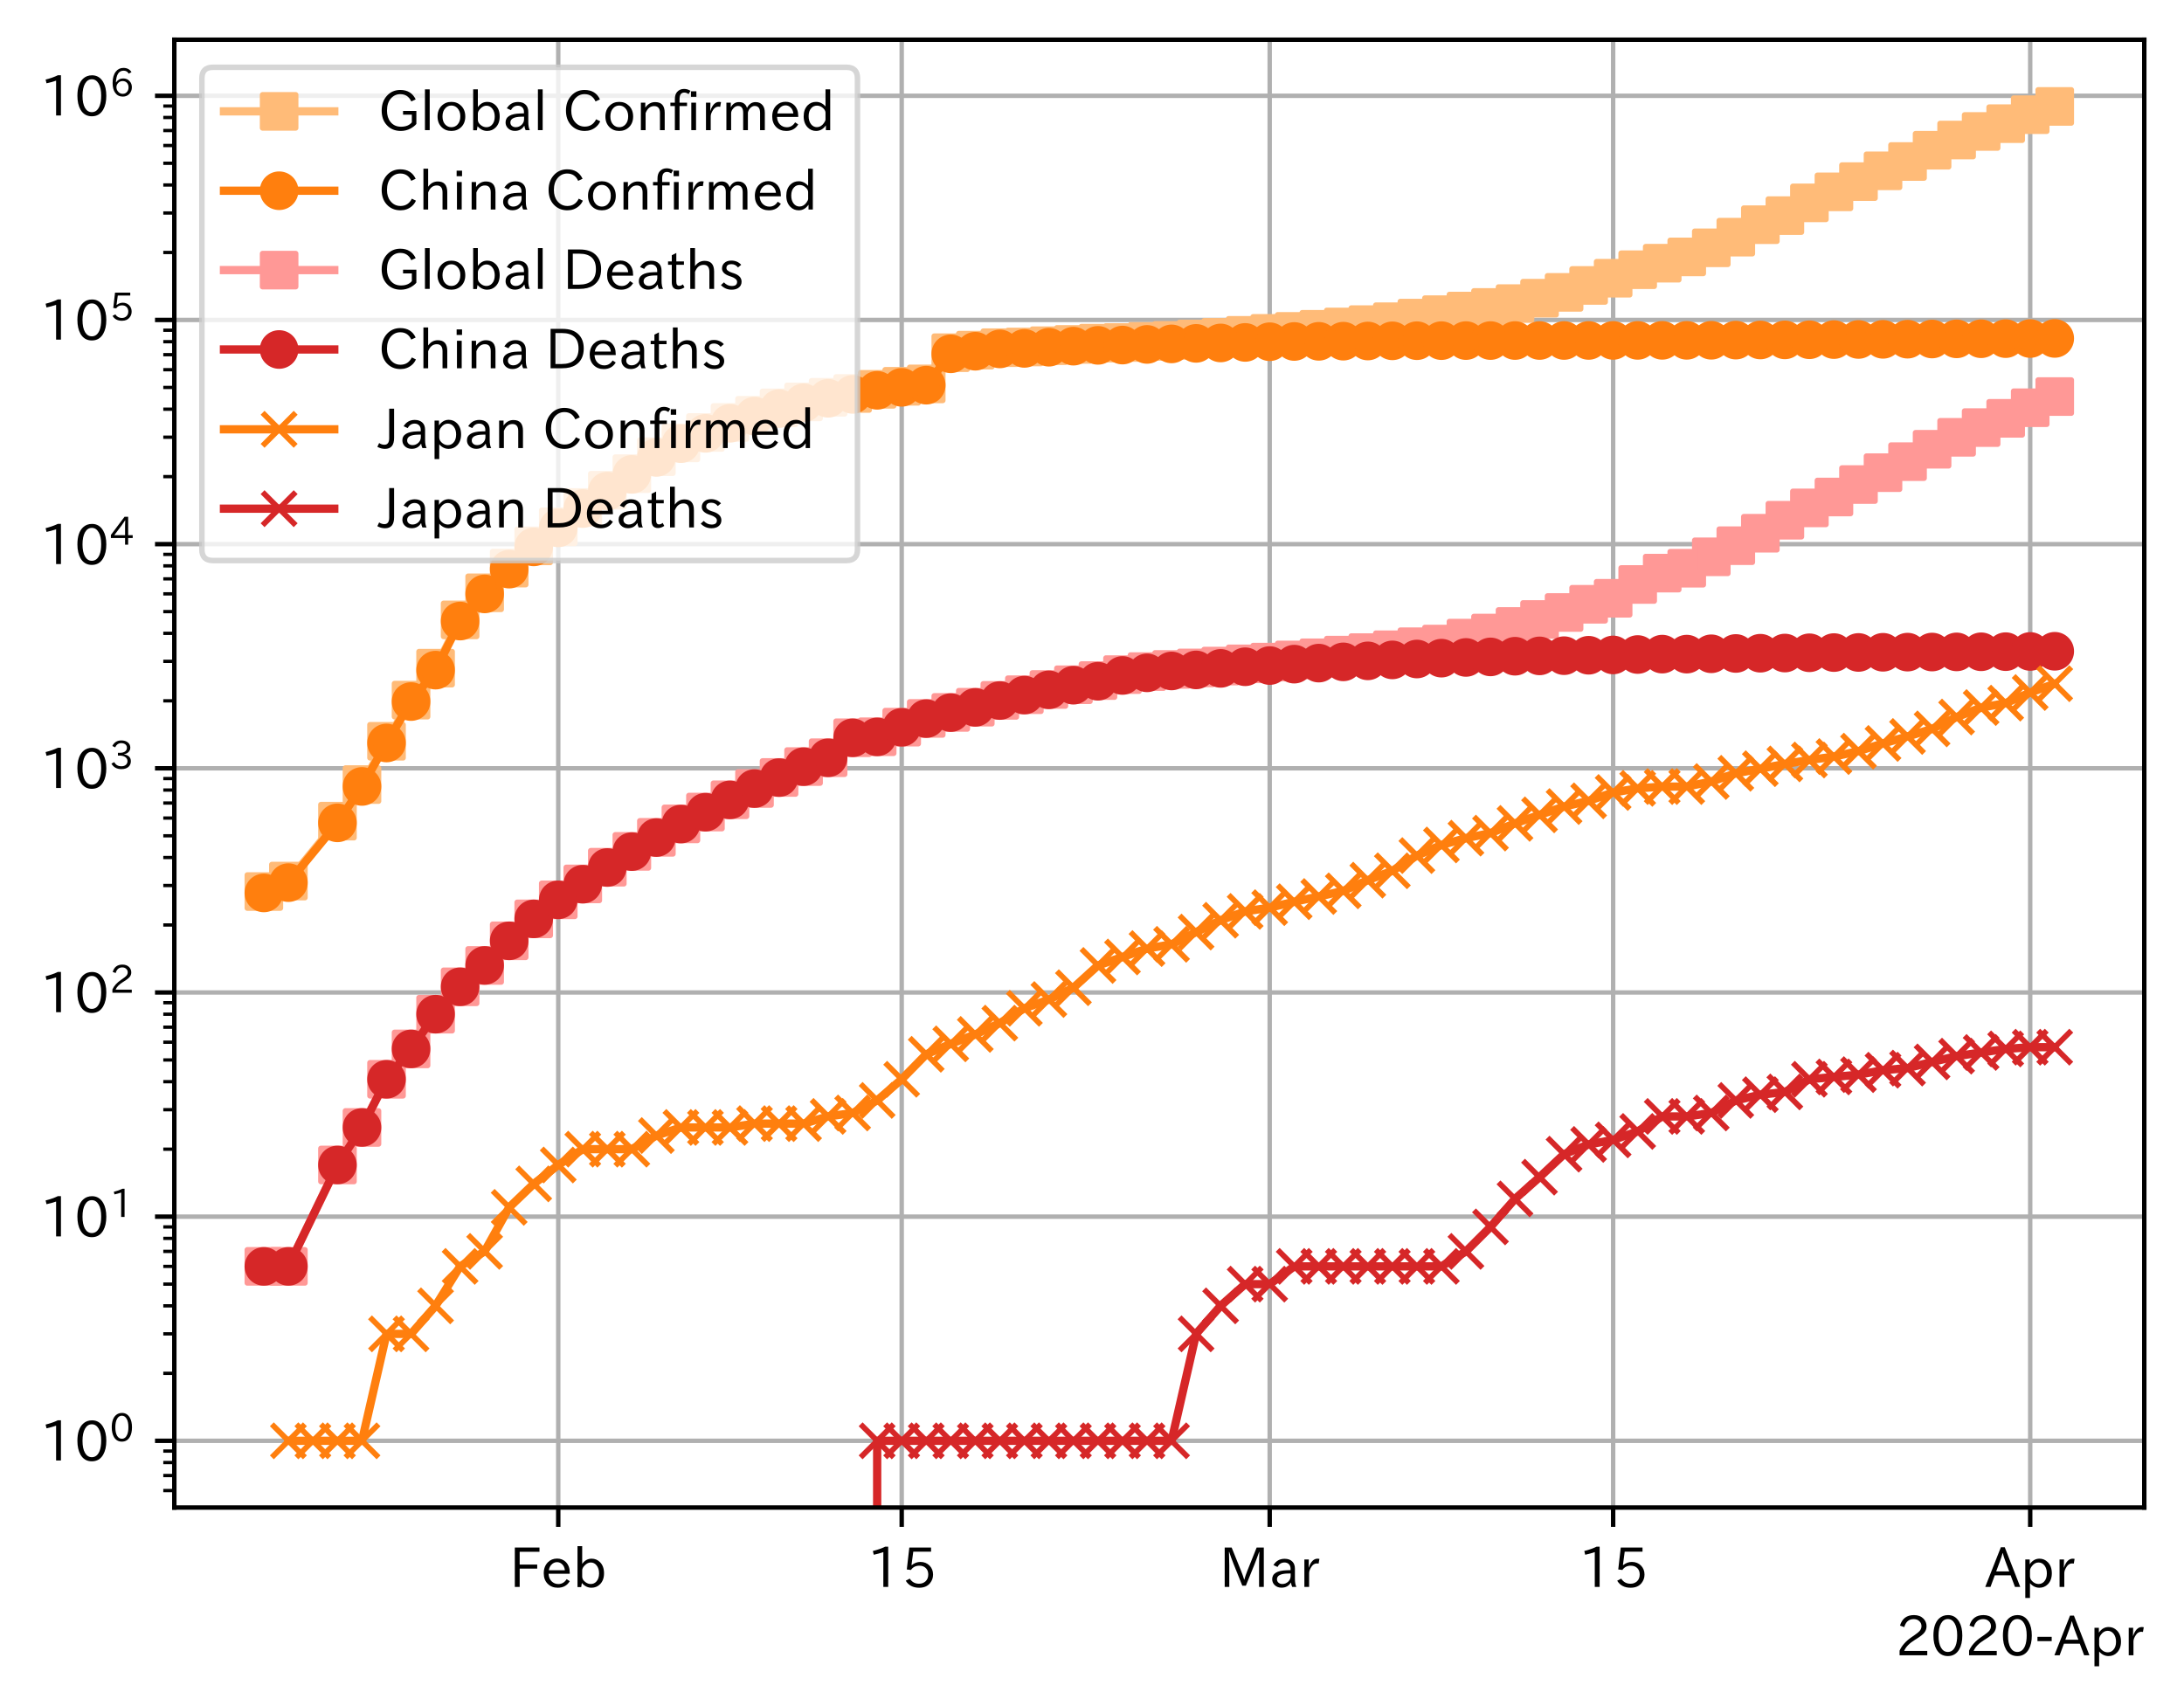 <?xml version="1.0" encoding="utf-8" standalone="no"?>
<!DOCTYPE svg PUBLIC "-//W3C//DTD SVG 1.1//EN"
  "http://www.w3.org/Graphics/SVG/1.1/DTD/svg11.dtd">
<!-- Created with matplotlib (https://matplotlib.org/) -->
<svg height="309.293pt" version="1.1" viewBox="0 0 395.92 309.293" width="395.92pt" xmlns="http://www.w3.org/2000/svg" xmlns:xlink="http://www.w3.org/1999/xlink">
 <defs>
  <style type="text/css">
*{stroke-linecap:butt;stroke-linejoin:round;}
  </style>
 </defs>
 <g id="figure_1">
  <g id="patch_1">
   <path d="M 0 309.293 
L 395.92 309.293 
L 395.92 0 
L 0 0 
z
" style="fill:#ffffff;"/>
  </g>
  <g id="axes_1">
   <g id="patch_2">
    <path d="M 31.6 273.312 
L 388.72 273.312 
L 388.72 7.2 
L 31.6 7.2 
z
" style="fill:#ffffff;"/>
   </g>
   <g id="matplotlib.axis_1">
    <g id="xtick_1">
     <g id="line2d_1">
      <path clip-path="url(#p567a151cf8)" d="M 101.201 273.312 
L 101.201 7.2 
" style="fill:none;stroke:#b0b0b0;stroke-linecap:square;stroke-width:0.8;"/>
     </g>
     <g id="line2d_2">
      <defs>
       <path d="M 0 0 
L 0 3.5 
" id="mf8b9b12934" style="stroke:#000000;stroke-width:0.8;"/>
      </defs>
      <g>
       <use style="stroke:#000000;stroke-width:0.8;" x="101.201" xlink:href="#mf8b9b12934" y="273.312"/>
      </g>
     </g>
     <g id="text_1">
      <!-- Feb -->
      <defs>
       <path d="M 54.203 64.703 
L 18.312 64.703 
L 18.312 41.5 
L 50.094 41.5 
L 50.094 34.188 
L 18.312 34.188 
L 18.312 0.984 
L 9.516 0.984 
L 9.516 72.406 
L 54.203 72.406 
z
" id="IPAexGothic-70"/>
       <path d="M 13.484 24.906 
Q 13.922 16.266 18.891 11.281 
Q 23.969 6.203 31.203 6.203 
Q 40.719 6.203 46.297 15.094 
L 51.906 11.375 
Q 44.828 -0.484 30.172 -0.484 
Q 19.094 -0.484 11.969 6.594 
Q 4.781 13.812 4.781 25.641 
Q 4.781 38.188 12.312 45.703 
Q 19 52.391 29 52.391 
Q 38.422 52.391 44.781 46.188 
Q 51.906 38.969 51.906 26.906 
L 51.906 24.906 
z
M 43.062 31.203 
Q 42.328 37.984 38.281 41.891 
Q 34.281 45.906 28.812 45.906 
Q 22.469 45.906 17.969 40.484 
Q 14.891 36.812 13.969 31.203 
z
" id="IPAexGothic-101"/>
       <path d="M 17.578 42.672 
Q 24.219 52.203 34.672 52.203 
Q 43.562 52.203 49.859 45.906 
Q 57.172 38.578 57.172 25.688 
Q 57.172 13.094 49.859 5.812 
Q 43.562 -0.484 34.469 -0.484 
Q 24.359 -0.484 17 8.062 
L 15.766 0.688 
L 9.078 0.688 
L 9.078 74.906 
L 17.578 74.906 
z
M 17.578 31.203 
L 17.578 19.578 
Q 17.578 13.875 23.875 9.375 
Q 28.172 6.297 33.109 6.297 
Q 38.875 6.297 42.875 10.297 
Q 48.188 15.766 48.188 25.484 
Q 48.188 34.281 43.797 39.891 
Q 39.453 45.312 33.203 45.312 
Q 27.484 45.312 22.469 40.281 
Q 17.578 35.406 17.578 31.203 
z
" id="IPAexGothic-98"/>
      </defs>
      <g transform="translate(92.377 287.803)scale(0.1 -0.1)">
       <use xlink:href="#IPAexGothic-70"/>
       <use x="57.178" xlink:href="#IPAexGothic-101"/>
       <use x="114.062" xlink:href="#IPAexGothic-98"/>
      </g>
     </g>
    </g>
    <g id="xtick_2">
     <g id="line2d_3">
      <path clip-path="url(#p567a151cf8)" d="M 163.463 273.312 
L 163.463 7.2 
" style="fill:none;stroke:#b0b0b0;stroke-linecap:square;stroke-width:0.8;"/>
     </g>
     <g id="line2d_4">
      <g>
       <use style="stroke:#000000;stroke-width:0.8;" x="163.463" xlink:href="#mf8b9b12934" y="273.312"/>
      </g>
     </g>
     <g id="text_2">
      <!-- 15 -->
      <defs>
       <path d="M 38.484 0.984 
L 29.688 0.984 
L 29.688 64.109 
Q 21.438 61.281 12.312 59.328 
L 10.688 66.109 
Q 23.734 69.391 32.906 73.922 
L 38.484 73.922 
z
" id="IPAexGothic-49"/>
       <path d="M 18.406 40.672 
Q 25.531 46.297 33.938 46.297 
Q 44 46.297 50.641 39.5 
Q 56.844 33.016 56.844 23.391 
Q 56.844 14.656 51.516 8.016 
Q 44.828 -0.484 31.734 -0.484 
Q 14.984 -0.484 7.328 12.25 
L 14.656 16.062 
Q 20.453 6.781 31.453 6.781 
Q 38.531 6.781 43.266 11.188 
Q 48.141 15.828 48.141 23.484 
Q 48.141 30.719 43.844 35.016 
Q 39.359 39.5 32.125 39.5 
Q 21.969 39.5 16.75 31.688 
L 9.234 32.672 
L 13.812 72.406 
L 53.219 72.406 
L 53.219 64.891 
L 20.953 64.891 
L 17.719 40.672 
z
" id="IPAexGothic-53"/>
      </defs>
      <g transform="translate(157.165 287.803)scale(0.1 -0.1)">
       <use xlink:href="#IPAexGothic-49"/>
       <use x="62.988" xlink:href="#IPAexGothic-53"/>
      </g>
     </g>
    </g>
    <g id="xtick_3">
     <g id="line2d_5">
      <path clip-path="url(#p567a151cf8)" d="M 230.173 273.312 
L 230.173 7.2 
" style="fill:none;stroke:#b0b0b0;stroke-linecap:square;stroke-width:0.8;"/>
     </g>
     <g id="line2d_6">
      <g>
       <use style="stroke:#000000;stroke-width:0.8;" x="230.173" xlink:href="#mf8b9b12934" y="273.312"/>
      </g>
     </g>
     <g id="text_3">
      <!-- Mar -->
      <defs>
       <path d="M 80.422 0.984 
L 71.828 0.984 
L 71.828 39.594 
Q 71.828 51.266 72.406 64.594 
L 72.016 64.594 
Q 68.062 53.266 63.531 41.797 
L 47.906 3.266 
L 41.406 3.266 
L 25.641 42.578 
Q 20.75 54.781 17.625 64.703 
L 17.234 64.703 
Q 17.828 48.922 17.828 39.891 
L 17.828 0.984 
L 9.516 0.984 
L 9.516 72.406 
L 22.125 72.406 
L 39.109 30.375 
Q 42.141 23 44.828 14.156 
L 45.125 14.156 
Q 47.312 22.125 50.531 30.172 
L 67.438 72.406 
L 80.422 72.406 
z
" id="IPAexGothic-77"/>
       <path d="M 49.312 0.984 
L 41.75 0.984 
Q 39.984 4.734 39.547 8.688 
L 39.203 8.688 
Q 33.547 -0.391 22.312 -0.391 
Q 14.594 -0.391 9.719 4.5 
Q 5.422 8.797 5.422 14.984 
Q 5.422 30.422 32.031 31.203 
L 38.719 31.391 
L 38.719 33.984 
Q 38.719 39.203 35.75 42.188 
Q 32.625 45.312 27.734 45.312 
Q 19.344 45.312 15.141 37.156 
L 7.719 40.578 
Q 14.656 52 27.938 52 
Q 37.109 52 42.047 46.875 
Q 46.625 42.281 46.625 33.891 
L 46.625 15.578 
Q 46.625 6.25 49.312 0.984 
z
M 38.922 25.391 
L 33.453 25.297 
Q 14.109 24.859 14.109 14.891 
Q 14.109 11.375 16.406 9.078 
Q 19.234 6.297 23.828 6.297 
Q 30.219 6.297 34.906 10.984 
Q 38.922 15.141 38.922 21 
z
" id="IPAexGothic-97"/>
       <path d="M 36.078 51.812 
L 34.578 43.266 
Q 32.906 43.609 31.594 43.609 
Q 25.828 43.609 22.078 38.188 
Q 17.391 31.344 17.391 26.172 
L 17.391 0.984 
L 8.797 0.984 
L 8.797 50.781 
L 16.891 50.781 
L 16.5 35.984 
L 16.703 35.984 
Q 22.219 52.203 32.766 52.203 
Q 34.469 52.203 36.078 51.812 
z
" id="IPAexGothic-114"/>
      </defs>
      <g transform="translate(221.064 287.803)scale(0.1 -0.1)">
       <use xlink:href="#IPAexGothic-77"/>
       <use x="90.186" xlink:href="#IPAexGothic-97"/>
       <use x="145.166" xlink:href="#IPAexGothic-114"/>
      </g>
     </g>
    </g>
    <g id="xtick_4">
     <g id="line2d_7">
      <path clip-path="url(#p567a151cf8)" d="M 292.435 273.312 
L 292.435 7.2 
" style="fill:none;stroke:#b0b0b0;stroke-linecap:square;stroke-width:0.8;"/>
     </g>
     <g id="line2d_8">
      <g>
       <use style="stroke:#000000;stroke-width:0.8;" x="292.435" xlink:href="#mf8b9b12934" y="273.312"/>
      </g>
     </g>
     <g id="text_4">
      <!-- 15 -->
      <g transform="translate(286.137 287.803)scale(0.1 -0.1)">
       <use xlink:href="#IPAexGothic-49"/>
       <use x="62.988" xlink:href="#IPAexGothic-53"/>
      </g>
     </g>
    </g>
    <g id="xtick_5">
     <g id="line2d_9">
      <path clip-path="url(#p567a151cf8)" d="M 368.04 273.312 
L 368.04 7.2 
" style="fill:none;stroke:#b0b0b0;stroke-linecap:square;stroke-width:0.8;"/>
     </g>
     <g id="line2d_10">
      <g>
       <use style="stroke:#000000;stroke-width:0.8;" x="368.04" xlink:href="#mf8b9b12934" y="273.312"/>
      </g>
     </g>
     <g id="text_5">
      <!-- Apr -->
      <defs>
       <path d="M 63.375 0.984 
L 53.812 0.984 
L 45.906 22.016 
L 17.188 22.016 
L 9.422 0.984 
L -0.094 0.984 
L 28.219 72.906 
L 35.297 72.906 
z
M 43.406 29.109 
L 36.188 48.094 
Q 33.203 56.062 31.688 62.5 
L 31.391 62.5 
Q 29.641 55.672 26.812 48.094 
L 19.734 29.109 
z
" id="IPAexGothic-65"/>
       <path d="M 16.797 42 
Q 23.828 52.203 34.469 52.203 
Q 43.266 52.203 49.562 45.906 
Q 56.891 38.578 56.891 25.688 
Q 56.891 13.141 49.656 5.812 
Q 43.359 -0.484 34.375 -0.484 
Q 24.516 -0.484 17.281 7.766 
L 17.281 -19 
L 8.797 -19 
L 8.797 50.781 
L 16.797 50.781 
z
M 17.281 30.469 
L 17.281 20.172 
Q 17.281 14.016 23.688 9.375 
Q 27.984 6.297 32.906 6.297 
Q 38.578 6.297 42.578 10.297 
Q 47.906 15.578 47.906 25.484 
Q 47.906 34.375 43.5 39.984 
Q 39.109 45.312 32.812 45.312 
Q 25.875 45.312 20.906 38.812 
Q 17.281 34.125 17.281 30.469 
z
" id="IPAexGothic-112"/>
      </defs>
      <g transform="translate(359.898 287.803)scale(0.1 -0.1)">
       <use xlink:href="#IPAexGothic-65"/>
       <use x="63.721" xlink:href="#IPAexGothic-112"/>
       <use x="125.83" xlink:href="#IPAexGothic-114"/>
      </g>
     </g>
    </g>
    <g id="text_6">
     <!-- 2020-Apr -->
     <defs>
      <path d="M 57.172 0.984 
L 6.984 0.984 
L 6.984 9.281 
Q 12.891 23.047 29.594 34.422 
L 32.375 36.281 
Q 40.922 42.141 43.609 45.406 
Q 46.688 49.266 46.688 53.812 
Q 46.688 58.938 43.062 62.547 
Q 39.062 66.547 32.562 66.547 
Q 19.531 66.547 15.484 52 
L 7.766 54.781 
Q 13.328 73.828 33.062 73.828 
Q 43.844 73.828 50.25 67.438 
Q 55.859 61.672 55.859 53.516 
Q 55.859 47.469 52.25 42.531 
Q 48.922 37.75 36.969 30.281 
L 34.859 29 
Q 19.625 19.578 15.281 8.891 
L 57.172 8.891 
z
" id="IPAexGothic-50"/>
      <path d="M 31.844 73.828 
Q 45.016 73.828 52.094 61.625 
Q 57.719 51.953 57.719 36.625 
Q 57.719 21.438 52.094 11.578 
Q 45.125 -0.484 31.5 -0.484 
Q 17.922 -0.484 10.938 11.578 
Q 5.328 21.438 5.328 36.719 
Q 5.328 58.016 15.625 67.719 
Q 22.172 73.828 31.844 73.828 
z
M 31.5 66.656 
Q 23.688 66.656 19.188 58.734 
Q 14.594 50.734 14.594 36.625 
Q 14.594 22.75 19.094 14.797 
Q 23.641 6.984 31.5 6.984 
Q 40.922 6.984 45.453 18.016 
Q 48.438 25.344 48.438 37.109 
Q 48.438 50.875 43.844 58.734 
Q 39.203 66.656 31.5 66.656 
z
" id="IPAexGothic-48"/>
      <path d="M 30.766 26.609 
L 4.984 26.609 
L 4.984 34.422 
L 30.766 34.422 
z
" id="IPAexGothic-45"/>
     </defs>
     <g transform="translate(343.662 300.193)scale(0.1 -0.1)">
      <use xlink:href="#IPAexGothic-50"/>
      <use x="62.988" xlink:href="#IPAexGothic-48"/>
      <use x="125.977" xlink:href="#IPAexGothic-50"/>
      <use x="188.965" xlink:href="#IPAexGothic-48"/>
      <use x="251.953" xlink:href="#IPAexGothic-45"/>
      <use x="287.744" xlink:href="#IPAexGothic-65"/>
      <use x="351.465" xlink:href="#IPAexGothic-112"/>
      <use x="413.574" xlink:href="#IPAexGothic-114"/>
     </g>
    </g>
   </g>
   <g id="matplotlib.axis_2">
    <g id="ytick_1">
     <g id="line2d_11">
      <path clip-path="url(#p567a151cf8)" d="M 31.6 261.216 
L 388.72 261.216 
" style="fill:none;stroke:#b0b0b0;stroke-linecap:square;stroke-width:0.8;"/>
     </g>
     <g id="line2d_12">
      <defs>
       <path d="M 0 0 
L -3.5 0 
" id="m07364bab03" style="stroke:#000000;stroke-width:0.8;"/>
      </defs>
      <g>
       <use style="stroke:#000000;stroke-width:0.8;" x="31.6" xlink:href="#m07364bab03" y="261.216"/>
      </g>
     </g>
     <g id="text_7">
      <!-- $\mathdefault{10^{0}}$ -->
      <g transform="translate(7.2 264.961)scale(0.1 -0.1)">
       <use transform="translate(0 0.773)" xlink:href="#IPAexGothic-49"/>
       <use transform="translate(62.988 0.773)" xlink:href="#IPAexGothic-48"/>
       <use transform="translate(126.865 36.32)scale(0.7)" xlink:href="#IPAexGothic-48"/>
      </g>
     </g>
    </g>
    <g id="ytick_2">
     <g id="line2d_13">
      <path clip-path="url(#p567a151cf8)" d="M 31.6 220.574 
L 388.72 220.574 
" style="fill:none;stroke:#b0b0b0;stroke-linecap:square;stroke-width:0.8;"/>
     </g>
     <g id="line2d_14">
      <g>
       <use style="stroke:#000000;stroke-width:0.8;" x="31.6" xlink:href="#m07364bab03" y="220.574"/>
      </g>
     </g>
     <g id="text_8">
      <!-- $\mathdefault{10^{1}}$ -->
      <g transform="translate(7.2 224.32)scale(0.1 -0.1)">
       <use transform="translate(0 0.708)" xlink:href="#IPAexGothic-49"/>
       <use transform="translate(62.988 0.708)" xlink:href="#IPAexGothic-48"/>
       <use transform="translate(126.865 36.255)scale(0.7)" xlink:href="#IPAexGothic-49"/>
      </g>
     </g>
    </g>
    <g id="ytick_3">
     <g id="line2d_15">
      <path clip-path="url(#p567a151cf8)" d="M 31.6 179.933 
L 388.72 179.933 
" style="fill:none;stroke:#b0b0b0;stroke-linecap:square;stroke-width:0.8;"/>
     </g>
     <g id="line2d_16">
      <g>
       <use style="stroke:#000000;stroke-width:0.8;" x="31.6" xlink:href="#m07364bab03" y="179.933"/>
      </g>
     </g>
     <g id="text_9">
      <!-- $\mathdefault{10^{2}}$ -->
      <g transform="translate(7.2 183.678)scale(0.1 -0.1)">
       <use transform="translate(0 0.773)" xlink:href="#IPAexGothic-49"/>
       <use transform="translate(62.988 0.773)" xlink:href="#IPAexGothic-48"/>
       <use transform="translate(126.865 36.32)scale(0.7)" xlink:href="#IPAexGothic-50"/>
      </g>
     </g>
    </g>
    <g id="ytick_4">
     <g id="line2d_17">
      <path clip-path="url(#p567a151cf8)" d="M 31.6 139.291 
L 388.72 139.291 
" style="fill:none;stroke:#b0b0b0;stroke-linecap:square;stroke-width:0.8;"/>
     </g>
     <g id="line2d_18">
      <g>
       <use style="stroke:#000000;stroke-width:0.8;" x="31.6" xlink:href="#m07364bab03" y="139.291"/>
      </g>
     </g>
     <g id="text_10">
      <!-- $\mathdefault{10^{3}}$ -->
      <defs>
       <path d="M 37.203 37.797 
Q 54.781 34.625 54.781 19.969 
Q 54.781 11.188 48.875 5.562 
Q 42.328 -0.484 30.375 -0.484 
Q 12.453 -0.484 4.5 13.766 
L 11.812 17.672 
Q 17.328 6.891 30.281 6.891 
Q 37.891 6.891 42.094 10.797 
Q 46.094 14.5 46.094 20.172 
Q 46.094 26.859 40.094 30.906 
Q 34.625 34.578 25.688 34.578 
L 21.297 34.578 
L 21.297 41.703 
L 25.875 41.703 
Q 34.859 41.703 39.594 45.125 
Q 44.672 48.734 44.672 54.828 
Q 44.672 61.469 38.969 64.656 
Q 35.297 66.844 30.172 66.844 
Q 19.344 66.844 14.109 55.906 
L 6.781 59.422 
Q 14.016 73.828 30.281 73.828 
Q 40.578 73.828 46.969 68.656 
Q 53.375 63.578 53.375 55.219 
Q 53.375 47.312 47.172 42.281 
Q 43.172 39.062 37.203 38.188 
z
" id="IPAexGothic-51"/>
      </defs>
      <g transform="translate(7.2 143.037)scale(0.1 -0.1)">
       <use transform="translate(0 0.773)" xlink:href="#IPAexGothic-49"/>
       <use transform="translate(62.988 0.773)" xlink:href="#IPAexGothic-48"/>
       <use transform="translate(126.865 36.32)scale(0.7)" xlink:href="#IPAexGothic-51"/>
      </g>
     </g>
    </g>
    <g id="ytick_5">
     <g id="line2d_19">
      <path clip-path="url(#p567a151cf8)" d="M 31.6 98.65 
L 388.72 98.65 
" style="fill:none;stroke:#b0b0b0;stroke-linecap:square;stroke-width:0.8;"/>
     </g>
     <g id="line2d_20">
      <g>
       <use style="stroke:#000000;stroke-width:0.8;" x="31.6" xlink:href="#m07364bab03" y="98.65"/>
      </g>
     </g>
     <g id="text_11">
      <!-- $\mathdefault{10^{4}}$ -->
      <defs>
       <path d="M 59.578 18.109 
L 47.797 18.109 
L 47.797 0.984 
L 39.797 0.984 
L 39.797 18.109 
L 3.078 18.109 
L 3.078 26.125 
L 38.375 73.094 
L 47.797 73.094 
L 47.797 25.531 
L 59.578 25.531 
z
M 40.281 64.203 
L 39.984 64.203 
Q 35.594 57.125 31.297 51.312 
L 11.859 25.531 
L 39.797 25.531 
L 39.797 49.125 
Q 39.797 54.391 40.281 64.203 
z
" id="IPAexGothic-52"/>
      </defs>
      <g transform="translate(7.2 102.395)scale(0.1 -0.1)">
       <use transform="translate(0 0.287)" xlink:href="#IPAexGothic-49"/>
       <use transform="translate(62.988 0.287)" xlink:href="#IPAexGothic-48"/>
       <use transform="translate(126.865 35.834)scale(0.7)" xlink:href="#IPAexGothic-52"/>
      </g>
     </g>
    </g>
    <g id="ytick_6">
     <g id="line2d_21">
      <path clip-path="url(#p567a151cf8)" d="M 31.6 58.008 
L 388.72 58.008 
" style="fill:none;stroke:#b0b0b0;stroke-linecap:square;stroke-width:0.8;"/>
     </g>
     <g id="line2d_22">
      <g>
       <use style="stroke:#000000;stroke-width:0.8;" x="31.6" xlink:href="#m07364bab03" y="58.008"/>
      </g>
     </g>
     <g id="text_12">
      <!-- $\mathdefault{10^{5}}$ -->
      <g transform="translate(7.2 61.753)scale(0.1 -0.1)">
       <use transform="translate(0 0.769)" xlink:href="#IPAexGothic-49"/>
       <use transform="translate(62.988 0.769)" xlink:href="#IPAexGothic-48"/>
       <use transform="translate(126.865 36.316)scale(0.7)" xlink:href="#IPAexGothic-53"/>
      </g>
     </g>
    </g>
    <g id="ytick_7">
     <g id="line2d_23">
      <path clip-path="url(#p567a151cf8)" d="M 31.6 17.367 
L 388.72 17.367 
" style="fill:none;stroke:#b0b0b0;stroke-linecap:square;stroke-width:0.8;"/>
     </g>
     <g id="line2d_24">
      <g>
       <use style="stroke:#000000;stroke-width:0.8;" x="31.6" xlink:href="#m07364bab03" y="17.367"/>
      </g>
     </g>
     <g id="text_13">
      <!-- $\mathdefault{10^{6}}$ -->
      <defs>
       <path d="M 16.5 36.375 
Q 23.578 46.578 34.906 46.578 
Q 45.406 46.578 51.812 39.266 
Q 57.422 32.906 57.422 23.781 
Q 57.422 13.812 51.125 6.781 
Q 44.578 -0.484 34.031 -0.484 
Q 21.484 -0.484 14.406 9.078 
Q 7.516 18.406 7.516 34.812 
Q 7.516 53.516 15.828 64.203 
Q 23.344 73.828 35.5 73.828 
Q 49.859 73.828 56.391 62.891 
L 49.219 58.984 
Q 45.219 66.656 35.938 66.656 
Q 17.484 66.656 16.109 36.375 
z
M 33.453 39.797 
Q 26.312 39.797 21.625 34.469 
Q 17.438 29.688 17.438 24.078 
Q 17.438 18.062 21.141 13.188 
Q 26.125 6.688 33.734 6.688 
Q 41.703 6.688 45.953 13.188 
Q 48.828 17.625 48.828 23.484 
Q 48.828 30.375 45.016 34.812 
Q 40.625 39.797 33.453 39.797 
z
" id="IPAexGothic-54"/>
      </defs>
      <g transform="translate(7.2 21.112)scale(0.1 -0.1)">
       <use transform="translate(0 0.773)" xlink:href="#IPAexGothic-49"/>
       <use transform="translate(62.988 0.773)" xlink:href="#IPAexGothic-48"/>
       <use transform="translate(126.865 36.32)scale(0.7)" xlink:href="#IPAexGothic-54"/>
      </g>
     </g>
    </g>
    <g id="ytick_8">
     <g id="line2d_25">
      <defs>
       <path d="M 0 0 
L -2 0 
" id="mcd13eb9645" style="stroke:#000000;stroke-width:0.6;"/>
      </defs>
      <g>
       <use style="stroke:#000000;stroke-width:0.6;" x="31.6" xlink:href="#mcd13eb9645" y="270.232"/>
      </g>
     </g>
    </g>
    <g id="ytick_9">
     <g id="line2d_26">
      <g>
       <use style="stroke:#000000;stroke-width:0.6;" x="31.6" xlink:href="#mcd13eb9645" y="267.511"/>
      </g>
     </g>
    </g>
    <g id="ytick_10">
     <g id="line2d_27">
      <g>
       <use style="stroke:#000000;stroke-width:0.6;" x="31.6" xlink:href="#mcd13eb9645" y="265.155"/>
      </g>
     </g>
    </g>
    <g id="ytick_11">
     <g id="line2d_28">
      <g>
       <use style="stroke:#000000;stroke-width:0.6;" x="31.6" xlink:href="#mcd13eb9645" y="263.076"/>
      </g>
     </g>
    </g>
    <g id="ytick_12">
     <g id="line2d_29">
      <g>
       <use style="stroke:#000000;stroke-width:0.6;" x="31.6" xlink:href="#mcd13eb9645" y="248.982"/>
      </g>
     </g>
    </g>
    <g id="ytick_13">
     <g id="line2d_30">
      <g>
       <use style="stroke:#000000;stroke-width:0.6;" x="31.6" xlink:href="#mcd13eb9645" y="241.825"/>
      </g>
     </g>
    </g>
    <g id="ytick_14">
     <g id="line2d_31">
      <g>
       <use style="stroke:#000000;stroke-width:0.6;" x="31.6" xlink:href="#mcd13eb9645" y="236.747"/>
      </g>
     </g>
    </g>
    <g id="ytick_15">
     <g id="line2d_32">
      <g>
       <use style="stroke:#000000;stroke-width:0.6;" x="31.6" xlink:href="#mcd13eb9645" y="232.809"/>
      </g>
     </g>
    </g>
    <g id="ytick_16">
     <g id="line2d_33">
      <g>
       <use style="stroke:#000000;stroke-width:0.6;" x="31.6" xlink:href="#mcd13eb9645" y="229.591"/>
      </g>
     </g>
    </g>
    <g id="ytick_17">
     <g id="line2d_34">
      <g>
       <use style="stroke:#000000;stroke-width:0.6;" x="31.6" xlink:href="#mcd13eb9645" y="226.87"/>
      </g>
     </g>
    </g>
    <g id="ytick_18">
     <g id="line2d_35">
      <g>
       <use style="stroke:#000000;stroke-width:0.6;" x="31.6" xlink:href="#mcd13eb9645" y="224.513"/>
      </g>
     </g>
    </g>
    <g id="ytick_19">
     <g id="line2d_36">
      <g>
       <use style="stroke:#000000;stroke-width:0.6;" x="31.6" xlink:href="#mcd13eb9645" y="222.434"/>
      </g>
     </g>
    </g>
    <g id="ytick_20">
     <g id="line2d_37">
      <g>
       <use style="stroke:#000000;stroke-width:0.6;" x="31.6" xlink:href="#mcd13eb9645" y="208.34"/>
      </g>
     </g>
    </g>
    <g id="ytick_21">
     <g id="line2d_38">
      <g>
       <use style="stroke:#000000;stroke-width:0.6;" x="31.6" xlink:href="#mcd13eb9645" y="201.183"/>
      </g>
     </g>
    </g>
    <g id="ytick_22">
     <g id="line2d_39">
      <g>
       <use style="stroke:#000000;stroke-width:0.6;" x="31.6" xlink:href="#mcd13eb9645" y="196.106"/>
      </g>
     </g>
    </g>
    <g id="ytick_23">
     <g id="line2d_40">
      <g>
       <use style="stroke:#000000;stroke-width:0.6;" x="31.6" xlink:href="#mcd13eb9645" y="192.167"/>
      </g>
     </g>
    </g>
    <g id="ytick_24">
     <g id="line2d_41">
      <g>
       <use style="stroke:#000000;stroke-width:0.6;" x="31.6" xlink:href="#mcd13eb9645" y="188.949"/>
      </g>
     </g>
    </g>
    <g id="ytick_25">
     <g id="line2d_42">
      <g>
       <use style="stroke:#000000;stroke-width:0.6;" x="31.6" xlink:href="#mcd13eb9645" y="186.228"/>
      </g>
     </g>
    </g>
    <g id="ytick_26">
     <g id="line2d_43">
      <g>
       <use style="stroke:#000000;stroke-width:0.6;" x="31.6" xlink:href="#mcd13eb9645" y="183.871"/>
      </g>
     </g>
    </g>
    <g id="ytick_27">
     <g id="line2d_44">
      <g>
       <use style="stroke:#000000;stroke-width:0.6;" x="31.6" xlink:href="#mcd13eb9645" y="181.793"/>
      </g>
     </g>
    </g>
    <g id="ytick_28">
     <g id="line2d_45">
      <g>
       <use style="stroke:#000000;stroke-width:0.6;" x="31.6" xlink:href="#mcd13eb9645" y="167.699"/>
      </g>
     </g>
    </g>
    <g id="ytick_29">
     <g id="line2d_46">
      <g>
       <use style="stroke:#000000;stroke-width:0.6;" x="31.6" xlink:href="#mcd13eb9645" y="160.542"/>
      </g>
     </g>
    </g>
    <g id="ytick_30">
     <g id="line2d_47">
      <g>
       <use style="stroke:#000000;stroke-width:0.6;" x="31.6" xlink:href="#mcd13eb9645" y="155.464"/>
      </g>
     </g>
    </g>
    <g id="ytick_31">
     <g id="line2d_48">
      <g>
       <use style="stroke:#000000;stroke-width:0.6;" x="31.6" xlink:href="#mcd13eb9645" y="151.526"/>
      </g>
     </g>
    </g>
    <g id="ytick_32">
     <g id="line2d_49">
      <g>
       <use style="stroke:#000000;stroke-width:0.6;" x="31.6" xlink:href="#mcd13eb9645" y="148.308"/>
      </g>
     </g>
    </g>
    <g id="ytick_33">
     <g id="line2d_50">
      <g>
       <use style="stroke:#000000;stroke-width:0.6;" x="31.6" xlink:href="#mcd13eb9645" y="145.587"/>
      </g>
     </g>
    </g>
    <g id="ytick_34">
     <g id="line2d_51">
      <g>
       <use style="stroke:#000000;stroke-width:0.6;" x="31.6" xlink:href="#mcd13eb9645" y="143.23"/>
      </g>
     </g>
    </g>
    <g id="ytick_35">
     <g id="line2d_52">
      <g>
       <use style="stroke:#000000;stroke-width:0.6;" x="31.6" xlink:href="#mcd13eb9645" y="141.151"/>
      </g>
     </g>
    </g>
    <g id="ytick_36">
     <g id="line2d_53">
      <g>
       <use style="stroke:#000000;stroke-width:0.6;" x="31.6" xlink:href="#mcd13eb9645" y="127.057"/>
      </g>
     </g>
    </g>
    <g id="ytick_37">
     <g id="line2d_54">
      <g>
       <use style="stroke:#000000;stroke-width:0.6;" x="31.6" xlink:href="#mcd13eb9645" y="119.9"/>
      </g>
     </g>
    </g>
    <g id="ytick_38">
     <g id="line2d_55">
      <g>
       <use style="stroke:#000000;stroke-width:0.6;" x="31.6" xlink:href="#mcd13eb9645" y="114.823"/>
      </g>
     </g>
    </g>
    <g id="ytick_39">
     <g id="line2d_56">
      <g>
       <use style="stroke:#000000;stroke-width:0.6;" x="31.6" xlink:href="#mcd13eb9645" y="110.884"/>
      </g>
     </g>
    </g>
    <g id="ytick_40">
     <g id="line2d_57">
      <g>
       <use style="stroke:#000000;stroke-width:0.6;" x="31.6" xlink:href="#mcd13eb9645" y="107.666"/>
      </g>
     </g>
    </g>
    <g id="ytick_41">
     <g id="line2d_58">
      <g>
       <use style="stroke:#000000;stroke-width:0.6;" x="31.6" xlink:href="#mcd13eb9645" y="104.945"/>
      </g>
     </g>
    </g>
    <g id="ytick_42">
     <g id="line2d_59">
      <g>
       <use style="stroke:#000000;stroke-width:0.6;" x="31.6" xlink:href="#mcd13eb9645" y="102.588"/>
      </g>
     </g>
    </g>
    <g id="ytick_43">
     <g id="line2d_60">
      <g>
       <use style="stroke:#000000;stroke-width:0.6;" x="31.6" xlink:href="#mcd13eb9645" y="100.509"/>
      </g>
     </g>
    </g>
    <g id="ytick_44">
     <g id="line2d_61">
      <g>
       <use style="stroke:#000000;stroke-width:0.6;" x="31.6" xlink:href="#mcd13eb9645" y="86.415"/>
      </g>
     </g>
    </g>
    <g id="ytick_45">
     <g id="line2d_62">
      <g>
       <use style="stroke:#000000;stroke-width:0.6;" x="31.6" xlink:href="#mcd13eb9645" y="79.259"/>
      </g>
     </g>
    </g>
    <g id="ytick_46">
     <g id="line2d_63">
      <g>
       <use style="stroke:#000000;stroke-width:0.6;" x="31.6" xlink:href="#mcd13eb9645" y="74.181"/>
      </g>
     </g>
    </g>
    <g id="ytick_47">
     <g id="line2d_64">
      <g>
       <use style="stroke:#000000;stroke-width:0.6;" x="31.6" xlink:href="#mcd13eb9645" y="70.242"/>
      </g>
     </g>
    </g>
    <g id="ytick_48">
     <g id="line2d_65">
      <g>
       <use style="stroke:#000000;stroke-width:0.6;" x="31.6" xlink:href="#mcd13eb9645" y="67.024"/>
      </g>
     </g>
    </g>
    <g id="ytick_49">
     <g id="line2d_66">
      <g>
       <use style="stroke:#000000;stroke-width:0.6;" x="31.6" xlink:href="#mcd13eb9645" y="64.304"/>
      </g>
     </g>
    </g>
    <g id="ytick_50">
     <g id="line2d_67">
      <g>
       <use style="stroke:#000000;stroke-width:0.6;" x="31.6" xlink:href="#mcd13eb9645" y="61.947"/>
      </g>
     </g>
    </g>
    <g id="ytick_51">
     <g id="line2d_68">
      <g>
       <use style="stroke:#000000;stroke-width:0.6;" x="31.6" xlink:href="#mcd13eb9645" y="59.868"/>
      </g>
     </g>
    </g>
    <g id="ytick_52">
     <g id="line2d_69">
      <g>
       <use style="stroke:#000000;stroke-width:0.6;" x="31.6" xlink:href="#mcd13eb9645" y="45.774"/>
      </g>
     </g>
    </g>
    <g id="ytick_53">
     <g id="line2d_70">
      <g>
       <use style="stroke:#000000;stroke-width:0.6;" x="31.6" xlink:href="#mcd13eb9645" y="38.617"/>
      </g>
     </g>
    </g>
    <g id="ytick_54">
     <g id="line2d_71">
      <g>
       <use style="stroke:#000000;stroke-width:0.6;" x="31.6" xlink:href="#mcd13eb9645" y="33.539"/>
      </g>
     </g>
    </g>
    <g id="ytick_55">
     <g id="line2d_72">
      <g>
       <use style="stroke:#000000;stroke-width:0.6;" x="31.6" xlink:href="#mcd13eb9645" y="29.601"/>
      </g>
     </g>
    </g>
    <g id="ytick_56">
     <g id="line2d_73">
      <g>
       <use style="stroke:#000000;stroke-width:0.6;" x="31.6" xlink:href="#mcd13eb9645" y="26.383"/>
      </g>
     </g>
    </g>
    <g id="ytick_57">
     <g id="line2d_74">
      <g>
       <use style="stroke:#000000;stroke-width:0.6;" x="31.6" xlink:href="#mcd13eb9645" y="23.662"/>
      </g>
     </g>
    </g>
    <g id="ytick_58">
     <g id="line2d_75">
      <g>
       <use style="stroke:#000000;stroke-width:0.6;" x="31.6" xlink:href="#mcd13eb9645" y="21.305"/>
      </g>
     </g>
    </g>
    <g id="ytick_59">
     <g id="line2d_76">
      <g>
       <use style="stroke:#000000;stroke-width:0.6;" x="31.6" xlink:href="#mcd13eb9645" y="19.226"/>
      </g>
     </g>
    </g>
   </g>
   <g id="line2d_77">
    <path clip-path="url(#p567a151cf8)" d="M 47.833 161.634 
L 52.28 159.737 
L 61.175 148.876 
L 65.622 142.243 
L 70.069 134.391 
L 74.517 126.934 
L 78.964 121.131 
L 83.411 112.383 
L 87.859 107.476 
L 92.306 102.994 
L 96.753 98.96 
L 101.201 95.501 
L 105.648 92.022 
L 110.095 88.883 
L 114.543 85.868 
L 118.99 82.795 
L 123.437 80.303 
L 127.885 78.408 
L 132.332 76.596 
L 136.779 75.293 
L 141.227 73.938 
L 145.674 72.862 
L 150.121 72.035 
L 154.568 71.336 
L 159.016 70.58 
L 163.463 70.039 
L 167.91 69.599 
L 172.358 63.947 
L 176.805 63.483 
L 181.252 63.038 
L 185.7 62.911 
L 190.147 62.674 
L 194.594 62.44 
L 199.042 62.211 
L 203.489 62.095 
L 207.936 61.894 
L 212.384 61.704 
L 216.831 61.448 
L 221.278 61.159 
L 225.726 60.793 
L 230.173 60.438 
L 234.62 60.075 
L 239.068 59.698 
L 243.515 59.272 
L 247.962 58.852 
L 252.41 58.33 
L 256.857 57.671 
L 261.304 57.049 
L 265.752 56.394 
L 270.199 55.742 
L 274.646 55.038 
L 279.093 54.063 
L 283.541 53.007 
L 287.988 51.752 
L 292.435 50.442 
L 296.883 48.903 
L 301.33 47.721 
L 305.777 46.575 
L 310.225 44.926 
L 314.672 42.997 
L 319.119 40.735 
L 323.567 39.086 
L 328.014 36.779 
L 332.461 34.785 
L 336.909 32.925 
L 341.356 30.97 
L 345.803 29.28 
L 350.251 27.236 
L 354.698 25.387 
L 359.145 23.834 
L 363.593 22.423 
L 368.04 20.791 
L 372.487 19.296 
" style="fill:none;stroke:#ffbb78;stroke-linecap:square;stroke-width:1.5;"/>
    <defs>
     <path d="M -3 3 
L 3 3 
L 3 -3 
L -3 -3 
z
" id="m3853bbce81" style="stroke:#ffbb78;stroke-linejoin:miter;"/>
    </defs>
    <g clip-path="url(#p567a151cf8)">
     <use style="fill:#ffbb78;stroke:#ffbb78;stroke-linejoin:miter;" x="47.833" xlink:href="#m3853bbce81" y="161.634"/>
     <use style="fill:#ffbb78;stroke:#ffbb78;stroke-linejoin:miter;" x="52.28" xlink:href="#m3853bbce81" y="159.737"/>
     <use style="fill:#ffbb78;stroke:#ffbb78;stroke-linejoin:miter;" x="61.175" xlink:href="#m3853bbce81" y="148.876"/>
     <use style="fill:#ffbb78;stroke:#ffbb78;stroke-linejoin:miter;" x="65.622" xlink:href="#m3853bbce81" y="142.243"/>
     <use style="fill:#ffbb78;stroke:#ffbb78;stroke-linejoin:miter;" x="70.069" xlink:href="#m3853bbce81" y="134.391"/>
     <use style="fill:#ffbb78;stroke:#ffbb78;stroke-linejoin:miter;" x="74.517" xlink:href="#m3853bbce81" y="126.934"/>
     <use style="fill:#ffbb78;stroke:#ffbb78;stroke-linejoin:miter;" x="78.964" xlink:href="#m3853bbce81" y="121.131"/>
     <use style="fill:#ffbb78;stroke:#ffbb78;stroke-linejoin:miter;" x="83.411" xlink:href="#m3853bbce81" y="112.383"/>
     <use style="fill:#ffbb78;stroke:#ffbb78;stroke-linejoin:miter;" x="87.859" xlink:href="#m3853bbce81" y="107.476"/>
     <use style="fill:#ffbb78;stroke:#ffbb78;stroke-linejoin:miter;" x="92.306" xlink:href="#m3853bbce81" y="102.994"/>
     <use style="fill:#ffbb78;stroke:#ffbb78;stroke-linejoin:miter;" x="96.753" xlink:href="#m3853bbce81" y="98.96"/>
     <use style="fill:#ffbb78;stroke:#ffbb78;stroke-linejoin:miter;" x="101.201" xlink:href="#m3853bbce81" y="95.501"/>
     <use style="fill:#ffbb78;stroke:#ffbb78;stroke-linejoin:miter;" x="105.648" xlink:href="#m3853bbce81" y="92.022"/>
     <use style="fill:#ffbb78;stroke:#ffbb78;stroke-linejoin:miter;" x="110.095" xlink:href="#m3853bbce81" y="88.883"/>
     <use style="fill:#ffbb78;stroke:#ffbb78;stroke-linejoin:miter;" x="114.543" xlink:href="#m3853bbce81" y="85.868"/>
     <use style="fill:#ffbb78;stroke:#ffbb78;stroke-linejoin:miter;" x="118.99" xlink:href="#m3853bbce81" y="82.795"/>
     <use style="fill:#ffbb78;stroke:#ffbb78;stroke-linejoin:miter;" x="123.437" xlink:href="#m3853bbce81" y="80.303"/>
     <use style="fill:#ffbb78;stroke:#ffbb78;stroke-linejoin:miter;" x="127.885" xlink:href="#m3853bbce81" y="78.408"/>
     <use style="fill:#ffbb78;stroke:#ffbb78;stroke-linejoin:miter;" x="132.332" xlink:href="#m3853bbce81" y="76.596"/>
     <use style="fill:#ffbb78;stroke:#ffbb78;stroke-linejoin:miter;" x="136.779" xlink:href="#m3853bbce81" y="75.293"/>
     <use style="fill:#ffbb78;stroke:#ffbb78;stroke-linejoin:miter;" x="141.227" xlink:href="#m3853bbce81" y="73.938"/>
     <use style="fill:#ffbb78;stroke:#ffbb78;stroke-linejoin:miter;" x="145.674" xlink:href="#m3853bbce81" y="72.862"/>
     <use style="fill:#ffbb78;stroke:#ffbb78;stroke-linejoin:miter;" x="150.121" xlink:href="#m3853bbce81" y="72.035"/>
     <use style="fill:#ffbb78;stroke:#ffbb78;stroke-linejoin:miter;" x="154.568" xlink:href="#m3853bbce81" y="71.336"/>
     <use style="fill:#ffbb78;stroke:#ffbb78;stroke-linejoin:miter;" x="159.016" xlink:href="#m3853bbce81" y="70.58"/>
     <use style="fill:#ffbb78;stroke:#ffbb78;stroke-linejoin:miter;" x="163.463" xlink:href="#m3853bbce81" y="70.039"/>
     <use style="fill:#ffbb78;stroke:#ffbb78;stroke-linejoin:miter;" x="167.91" xlink:href="#m3853bbce81" y="69.599"/>
     <use style="fill:#ffbb78;stroke:#ffbb78;stroke-linejoin:miter;" x="172.358" xlink:href="#m3853bbce81" y="63.947"/>
     <use style="fill:#ffbb78;stroke:#ffbb78;stroke-linejoin:miter;" x="176.805" xlink:href="#m3853bbce81" y="63.483"/>
     <use style="fill:#ffbb78;stroke:#ffbb78;stroke-linejoin:miter;" x="181.252" xlink:href="#m3853bbce81" y="63.038"/>
     <use style="fill:#ffbb78;stroke:#ffbb78;stroke-linejoin:miter;" x="185.7" xlink:href="#m3853bbce81" y="62.911"/>
     <use style="fill:#ffbb78;stroke:#ffbb78;stroke-linejoin:miter;" x="190.147" xlink:href="#m3853bbce81" y="62.674"/>
     <use style="fill:#ffbb78;stroke:#ffbb78;stroke-linejoin:miter;" x="194.594" xlink:href="#m3853bbce81" y="62.44"/>
     <use style="fill:#ffbb78;stroke:#ffbb78;stroke-linejoin:miter;" x="199.042" xlink:href="#m3853bbce81" y="62.211"/>
     <use style="fill:#ffbb78;stroke:#ffbb78;stroke-linejoin:miter;" x="203.489" xlink:href="#m3853bbce81" y="62.095"/>
     <use style="fill:#ffbb78;stroke:#ffbb78;stroke-linejoin:miter;" x="207.936" xlink:href="#m3853bbce81" y="61.894"/>
     <use style="fill:#ffbb78;stroke:#ffbb78;stroke-linejoin:miter;" x="212.384" xlink:href="#m3853bbce81" y="61.704"/>
     <use style="fill:#ffbb78;stroke:#ffbb78;stroke-linejoin:miter;" x="216.831" xlink:href="#m3853bbce81" y="61.448"/>
     <use style="fill:#ffbb78;stroke:#ffbb78;stroke-linejoin:miter;" x="221.278" xlink:href="#m3853bbce81" y="61.159"/>
     <use style="fill:#ffbb78;stroke:#ffbb78;stroke-linejoin:miter;" x="225.726" xlink:href="#m3853bbce81" y="60.793"/>
     <use style="fill:#ffbb78;stroke:#ffbb78;stroke-linejoin:miter;" x="230.173" xlink:href="#m3853bbce81" y="60.438"/>
     <use style="fill:#ffbb78;stroke:#ffbb78;stroke-linejoin:miter;" x="234.62" xlink:href="#m3853bbce81" y="60.075"/>
     <use style="fill:#ffbb78;stroke:#ffbb78;stroke-linejoin:miter;" x="239.068" xlink:href="#m3853bbce81" y="59.698"/>
     <use style="fill:#ffbb78;stroke:#ffbb78;stroke-linejoin:miter;" x="243.515" xlink:href="#m3853bbce81" y="59.272"/>
     <use style="fill:#ffbb78;stroke:#ffbb78;stroke-linejoin:miter;" x="247.962" xlink:href="#m3853bbce81" y="58.852"/>
     <use style="fill:#ffbb78;stroke:#ffbb78;stroke-linejoin:miter;" x="252.41" xlink:href="#m3853bbce81" y="58.33"/>
     <use style="fill:#ffbb78;stroke:#ffbb78;stroke-linejoin:miter;" x="256.857" xlink:href="#m3853bbce81" y="57.671"/>
     <use style="fill:#ffbb78;stroke:#ffbb78;stroke-linejoin:miter;" x="261.304" xlink:href="#m3853bbce81" y="57.049"/>
     <use style="fill:#ffbb78;stroke:#ffbb78;stroke-linejoin:miter;" x="265.752" xlink:href="#m3853bbce81" y="56.394"/>
     <use style="fill:#ffbb78;stroke:#ffbb78;stroke-linejoin:miter;" x="270.199" xlink:href="#m3853bbce81" y="55.742"/>
     <use style="fill:#ffbb78;stroke:#ffbb78;stroke-linejoin:miter;" x="274.646" xlink:href="#m3853bbce81" y="55.038"/>
     <use style="fill:#ffbb78;stroke:#ffbb78;stroke-linejoin:miter;" x="279.093" xlink:href="#m3853bbce81" y="54.063"/>
     <use style="fill:#ffbb78;stroke:#ffbb78;stroke-linejoin:miter;" x="283.541" xlink:href="#m3853bbce81" y="53.007"/>
     <use style="fill:#ffbb78;stroke:#ffbb78;stroke-linejoin:miter;" x="287.988" xlink:href="#m3853bbce81" y="51.752"/>
     <use style="fill:#ffbb78;stroke:#ffbb78;stroke-linejoin:miter;" x="292.435" xlink:href="#m3853bbce81" y="50.442"/>
     <use style="fill:#ffbb78;stroke:#ffbb78;stroke-linejoin:miter;" x="296.883" xlink:href="#m3853bbce81" y="48.903"/>
     <use style="fill:#ffbb78;stroke:#ffbb78;stroke-linejoin:miter;" x="301.33" xlink:href="#m3853bbce81" y="47.721"/>
     <use style="fill:#ffbb78;stroke:#ffbb78;stroke-linejoin:miter;" x="305.777" xlink:href="#m3853bbce81" y="46.575"/>
     <use style="fill:#ffbb78;stroke:#ffbb78;stroke-linejoin:miter;" x="310.225" xlink:href="#m3853bbce81" y="44.926"/>
     <use style="fill:#ffbb78;stroke:#ffbb78;stroke-linejoin:miter;" x="314.672" xlink:href="#m3853bbce81" y="42.997"/>
     <use style="fill:#ffbb78;stroke:#ffbb78;stroke-linejoin:miter;" x="319.119" xlink:href="#m3853bbce81" y="40.735"/>
     <use style="fill:#ffbb78;stroke:#ffbb78;stroke-linejoin:miter;" x="323.567" xlink:href="#m3853bbce81" y="39.086"/>
     <use style="fill:#ffbb78;stroke:#ffbb78;stroke-linejoin:miter;" x="328.014" xlink:href="#m3853bbce81" y="36.779"/>
     <use style="fill:#ffbb78;stroke:#ffbb78;stroke-linejoin:miter;" x="332.461" xlink:href="#m3853bbce81" y="34.785"/>
     <use style="fill:#ffbb78;stroke:#ffbb78;stroke-linejoin:miter;" x="336.909" xlink:href="#m3853bbce81" y="32.925"/>
     <use style="fill:#ffbb78;stroke:#ffbb78;stroke-linejoin:miter;" x="341.356" xlink:href="#m3853bbce81" y="30.97"/>
     <use style="fill:#ffbb78;stroke:#ffbb78;stroke-linejoin:miter;" x="345.803" xlink:href="#m3853bbce81" y="29.28"/>
     <use style="fill:#ffbb78;stroke:#ffbb78;stroke-linejoin:miter;" x="350.251" xlink:href="#m3853bbce81" y="27.236"/>
     <use style="fill:#ffbb78;stroke:#ffbb78;stroke-linejoin:miter;" x="354.698" xlink:href="#m3853bbce81" y="25.387"/>
     <use style="fill:#ffbb78;stroke:#ffbb78;stroke-linejoin:miter;" x="359.145" xlink:href="#m3853bbce81" y="23.834"/>
     <use style="fill:#ffbb78;stroke:#ffbb78;stroke-linejoin:miter;" x="363.593" xlink:href="#m3853bbce81" y="22.423"/>
     <use style="fill:#ffbb78;stroke:#ffbb78;stroke-linejoin:miter;" x="368.04" xlink:href="#m3853bbce81" y="20.791"/>
     <use style="fill:#ffbb78;stroke:#ffbb78;stroke-linejoin:miter;" x="372.487" xlink:href="#m3853bbce81" y="19.296"/>
    </g>
   </g>
   <g id="line2d_78">
    <path clip-path="url(#p567a151cf8)" d="M 47.833 161.886 
L 52.28 160.02 
L 61.175 149.182 
L 65.622 142.58 
L 70.069 134.701 
L 74.517 127.19 
L 78.964 121.494 
L 83.411 112.599 
L 87.859 107.675 
L 92.306 103.181 
L 96.753 99.151 
L 101.201 95.697 
L 105.648 92.2 
L 110.095 89.039 
L 114.543 86.005 
L 118.99 82.932 
L 123.437 80.439 
L 127.885 78.56 
L 132.332 76.742 
L 136.779 75.438 
L 141.227 74.078 
L 145.674 73.025 
L 150.121 72.208 
L 154.568 71.504 
L 159.016 70.763 
L 163.463 70.223 
L 167.91 69.833 
L 172.358 64.144 
L 176.805 63.677 
L 181.252 63.256 
L 185.7 63.163 
L 190.147 62.952 
L 194.594 62.761 
L 199.042 62.612 
L 203.489 62.561 
L 207.936 62.443 
L 212.384 62.35 
L 216.831 62.252 
L 221.278 62.177 
L 225.726 62.081 
L 230.173 61.954 
L 234.62 61.908 
L 239.068 61.88 
L 243.515 61.854 
L 247.962 61.823 
L 252.41 61.791 
L 256.857 61.768 
L 261.304 61.758 
L 265.752 61.748 
L 270.199 61.744 
L 274.646 61.737 
L 279.093 61.732 
L 283.541 61.729 
L 287.988 61.723 
L 292.435 61.717 
L 296.883 61.711 
L 301.33 61.702 
L 305.777 61.702 
L 310.225 61.69 
L 314.672 61.662 
L 319.119 61.637 
L 323.567 61.619 
L 328.014 61.597 
L 332.461 61.565 
L 336.909 61.544 
L 341.356 61.519 
L 345.803 61.494 
L 350.251 61.461 
L 354.698 61.434 
L 359.145 61.415 
L 363.593 61.394 
L 368.04 61.376 
L 372.487 61.356 
" style="fill:none;stroke:#ff7f0e;stroke-linecap:square;stroke-width:1.5;"/>
    <defs>
     <path d="M 0 3 
C 0.796 3 1.559 2.684 2.121 2.121 
C 2.684 1.559 3 0.796 3 0 
C 3 -0.796 2.684 -1.559 2.121 -2.121 
C 1.559 -2.684 0.796 -3 0 -3 
C -0.796 -3 -1.559 -2.684 -2.121 -2.121 
C -2.684 -1.559 -3 -0.796 -3 0 
C -3 0.796 -2.684 1.559 -2.121 2.121 
C -1.559 2.684 -0.796 3 0 3 
z
" id="m25ec2fd7db" style="stroke:#ff7f0e;"/>
    </defs>
    <g clip-path="url(#p567a151cf8)">
     <use style="fill:#ff7f0e;stroke:#ff7f0e;" x="47.833" xlink:href="#m25ec2fd7db" y="161.886"/>
     <use style="fill:#ff7f0e;stroke:#ff7f0e;" x="52.28" xlink:href="#m25ec2fd7db" y="160.02"/>
     <use style="fill:#ff7f0e;stroke:#ff7f0e;" x="61.175" xlink:href="#m25ec2fd7db" y="149.182"/>
     <use style="fill:#ff7f0e;stroke:#ff7f0e;" x="65.622" xlink:href="#m25ec2fd7db" y="142.58"/>
     <use style="fill:#ff7f0e;stroke:#ff7f0e;" x="70.069" xlink:href="#m25ec2fd7db" y="134.701"/>
     <use style="fill:#ff7f0e;stroke:#ff7f0e;" x="74.517" xlink:href="#m25ec2fd7db" y="127.19"/>
     <use style="fill:#ff7f0e;stroke:#ff7f0e;" x="78.964" xlink:href="#m25ec2fd7db" y="121.494"/>
     <use style="fill:#ff7f0e;stroke:#ff7f0e;" x="83.411" xlink:href="#m25ec2fd7db" y="112.599"/>
     <use style="fill:#ff7f0e;stroke:#ff7f0e;" x="87.859" xlink:href="#m25ec2fd7db" y="107.675"/>
     <use style="fill:#ff7f0e;stroke:#ff7f0e;" x="92.306" xlink:href="#m25ec2fd7db" y="103.181"/>
     <use style="fill:#ff7f0e;stroke:#ff7f0e;" x="96.753" xlink:href="#m25ec2fd7db" y="99.151"/>
     <use style="fill:#ff7f0e;stroke:#ff7f0e;" x="101.201" xlink:href="#m25ec2fd7db" y="95.697"/>
     <use style="fill:#ff7f0e;stroke:#ff7f0e;" x="105.648" xlink:href="#m25ec2fd7db" y="92.2"/>
     <use style="fill:#ff7f0e;stroke:#ff7f0e;" x="110.095" xlink:href="#m25ec2fd7db" y="89.039"/>
     <use style="fill:#ff7f0e;stroke:#ff7f0e;" x="114.543" xlink:href="#m25ec2fd7db" y="86.005"/>
     <use style="fill:#ff7f0e;stroke:#ff7f0e;" x="118.99" xlink:href="#m25ec2fd7db" y="82.932"/>
     <use style="fill:#ff7f0e;stroke:#ff7f0e;" x="123.437" xlink:href="#m25ec2fd7db" y="80.439"/>
     <use style="fill:#ff7f0e;stroke:#ff7f0e;" x="127.885" xlink:href="#m25ec2fd7db" y="78.56"/>
     <use style="fill:#ff7f0e;stroke:#ff7f0e;" x="132.332" xlink:href="#m25ec2fd7db" y="76.742"/>
     <use style="fill:#ff7f0e;stroke:#ff7f0e;" x="136.779" xlink:href="#m25ec2fd7db" y="75.438"/>
     <use style="fill:#ff7f0e;stroke:#ff7f0e;" x="141.227" xlink:href="#m25ec2fd7db" y="74.078"/>
     <use style="fill:#ff7f0e;stroke:#ff7f0e;" x="145.674" xlink:href="#m25ec2fd7db" y="73.025"/>
     <use style="fill:#ff7f0e;stroke:#ff7f0e;" x="150.121" xlink:href="#m25ec2fd7db" y="72.208"/>
     <use style="fill:#ff7f0e;stroke:#ff7f0e;" x="154.568" xlink:href="#m25ec2fd7db" y="71.504"/>
     <use style="fill:#ff7f0e;stroke:#ff7f0e;" x="159.016" xlink:href="#m25ec2fd7db" y="70.763"/>
     <use style="fill:#ff7f0e;stroke:#ff7f0e;" x="163.463" xlink:href="#m25ec2fd7db" y="70.223"/>
     <use style="fill:#ff7f0e;stroke:#ff7f0e;" x="167.91" xlink:href="#m25ec2fd7db" y="69.833"/>
     <use style="fill:#ff7f0e;stroke:#ff7f0e;" x="172.358" xlink:href="#m25ec2fd7db" y="64.144"/>
     <use style="fill:#ff7f0e;stroke:#ff7f0e;" x="176.805" xlink:href="#m25ec2fd7db" y="63.677"/>
     <use style="fill:#ff7f0e;stroke:#ff7f0e;" x="181.252" xlink:href="#m25ec2fd7db" y="63.256"/>
     <use style="fill:#ff7f0e;stroke:#ff7f0e;" x="185.7" xlink:href="#m25ec2fd7db" y="63.163"/>
     <use style="fill:#ff7f0e;stroke:#ff7f0e;" x="190.147" xlink:href="#m25ec2fd7db" y="62.952"/>
     <use style="fill:#ff7f0e;stroke:#ff7f0e;" x="194.594" xlink:href="#m25ec2fd7db" y="62.761"/>
     <use style="fill:#ff7f0e;stroke:#ff7f0e;" x="199.042" xlink:href="#m25ec2fd7db" y="62.612"/>
     <use style="fill:#ff7f0e;stroke:#ff7f0e;" x="203.489" xlink:href="#m25ec2fd7db" y="62.561"/>
     <use style="fill:#ff7f0e;stroke:#ff7f0e;" x="207.936" xlink:href="#m25ec2fd7db" y="62.443"/>
     <use style="fill:#ff7f0e;stroke:#ff7f0e;" x="212.384" xlink:href="#m25ec2fd7db" y="62.35"/>
     <use style="fill:#ff7f0e;stroke:#ff7f0e;" x="216.831" xlink:href="#m25ec2fd7db" y="62.252"/>
     <use style="fill:#ff7f0e;stroke:#ff7f0e;" x="221.278" xlink:href="#m25ec2fd7db" y="62.177"/>
     <use style="fill:#ff7f0e;stroke:#ff7f0e;" x="225.726" xlink:href="#m25ec2fd7db" y="62.081"/>
     <use style="fill:#ff7f0e;stroke:#ff7f0e;" x="230.173" xlink:href="#m25ec2fd7db" y="61.954"/>
     <use style="fill:#ff7f0e;stroke:#ff7f0e;" x="234.62" xlink:href="#m25ec2fd7db" y="61.908"/>
     <use style="fill:#ff7f0e;stroke:#ff7f0e;" x="239.068" xlink:href="#m25ec2fd7db" y="61.88"/>
     <use style="fill:#ff7f0e;stroke:#ff7f0e;" x="243.515" xlink:href="#m25ec2fd7db" y="61.854"/>
     <use style="fill:#ff7f0e;stroke:#ff7f0e;" x="247.962" xlink:href="#m25ec2fd7db" y="61.823"/>
     <use style="fill:#ff7f0e;stroke:#ff7f0e;" x="252.41" xlink:href="#m25ec2fd7db" y="61.791"/>
     <use style="fill:#ff7f0e;stroke:#ff7f0e;" x="256.857" xlink:href="#m25ec2fd7db" y="61.768"/>
     <use style="fill:#ff7f0e;stroke:#ff7f0e;" x="261.304" xlink:href="#m25ec2fd7db" y="61.758"/>
     <use style="fill:#ff7f0e;stroke:#ff7f0e;" x="265.752" xlink:href="#m25ec2fd7db" y="61.748"/>
     <use style="fill:#ff7f0e;stroke:#ff7f0e;" x="270.199" xlink:href="#m25ec2fd7db" y="61.744"/>
     <use style="fill:#ff7f0e;stroke:#ff7f0e;" x="274.646" xlink:href="#m25ec2fd7db" y="61.737"/>
     <use style="fill:#ff7f0e;stroke:#ff7f0e;" x="279.093" xlink:href="#m25ec2fd7db" y="61.732"/>
     <use style="fill:#ff7f0e;stroke:#ff7f0e;" x="283.541" xlink:href="#m25ec2fd7db" y="61.729"/>
     <use style="fill:#ff7f0e;stroke:#ff7f0e;" x="287.988" xlink:href="#m25ec2fd7db" y="61.723"/>
     <use style="fill:#ff7f0e;stroke:#ff7f0e;" x="292.435" xlink:href="#m25ec2fd7db" y="61.717"/>
     <use style="fill:#ff7f0e;stroke:#ff7f0e;" x="296.883" xlink:href="#m25ec2fd7db" y="61.711"/>
     <use style="fill:#ff7f0e;stroke:#ff7f0e;" x="301.33" xlink:href="#m25ec2fd7db" y="61.702"/>
     <use style="fill:#ff7f0e;stroke:#ff7f0e;" x="305.777" xlink:href="#m25ec2fd7db" y="61.702"/>
     <use style="fill:#ff7f0e;stroke:#ff7f0e;" x="310.225" xlink:href="#m25ec2fd7db" y="61.69"/>
     <use style="fill:#ff7f0e;stroke:#ff7f0e;" x="314.672" xlink:href="#m25ec2fd7db" y="61.662"/>
     <use style="fill:#ff7f0e;stroke:#ff7f0e;" x="319.119" xlink:href="#m25ec2fd7db" y="61.637"/>
     <use style="fill:#ff7f0e;stroke:#ff7f0e;" x="323.567" xlink:href="#m25ec2fd7db" y="61.619"/>
     <use style="fill:#ff7f0e;stroke:#ff7f0e;" x="328.014" xlink:href="#m25ec2fd7db" y="61.597"/>
     <use style="fill:#ff7f0e;stroke:#ff7f0e;" x="332.461" xlink:href="#m25ec2fd7db" y="61.565"/>
     <use style="fill:#ff7f0e;stroke:#ff7f0e;" x="336.909" xlink:href="#m25ec2fd7db" y="61.544"/>
     <use style="fill:#ff7f0e;stroke:#ff7f0e;" x="341.356" xlink:href="#m25ec2fd7db" y="61.519"/>
     <use style="fill:#ff7f0e;stroke:#ff7f0e;" x="345.803" xlink:href="#m25ec2fd7db" y="61.494"/>
     <use style="fill:#ff7f0e;stroke:#ff7f0e;" x="350.251" xlink:href="#m25ec2fd7db" y="61.461"/>
     <use style="fill:#ff7f0e;stroke:#ff7f0e;" x="354.698" xlink:href="#m25ec2fd7db" y="61.434"/>
     <use style="fill:#ff7f0e;stroke:#ff7f0e;" x="359.145" xlink:href="#m25ec2fd7db" y="61.415"/>
     <use style="fill:#ff7f0e;stroke:#ff7f0e;" x="363.593" xlink:href="#m25ec2fd7db" y="61.394"/>
     <use style="fill:#ff7f0e;stroke:#ff7f0e;" x="368.04" xlink:href="#m25ec2fd7db" y="61.376"/>
     <use style="fill:#ff7f0e;stroke:#ff7f0e;" x="372.487" xlink:href="#m25ec2fd7db" y="61.356"/>
    </g>
   </g>
   <g id="line2d_79">
    <path clip-path="url(#p567a151cf8)" d="M 47.833 229.591 
L 52.28 229.591 
L 61.175 211.209 
L 65.622 204.402 
L 70.069 195.67 
L 74.517 190.167 
L 78.964 183.871 
L 83.411 178.904 
L 87.859 175.033 
L 92.306 170.567 
L 96.753 166.587 
L 101.201 163.136 
L 105.648 160.25 
L 110.095 157.226 
L 114.543 154.353 
L 118.99 151.81 
L 123.437 149.368 
L 127.885 147.224 
L 132.332 144.992 
L 136.779 142.945 
L 141.227 140.956 
L 145.674 138.976 
L 150.121 137.37 
L 154.568 133.748 
L 159.016 133.568 
L 163.463 131.831 
L 167.91 130.25 
L 172.358 129.163 
L 176.805 128.215 
L 181.252 126.978 
L 185.7 125.954 
L 190.147 125.002 
L 194.594 124.143 
L 199.042 123.389 
L 203.489 122.304 
L 207.936 121.76 
L 212.384 121.366 
L 216.831 121.093 
L 221.278 120.756 
L 225.726 120.353 
L 230.173 120.036 
L 234.62 119.649 
L 239.068 119.253 
L 243.515 118.772 
L 247.962 118.315 
L 252.41 117.795 
L 256.857 117.25 
L 261.304 116.761 
L 265.752 115.686 
L 270.199 114.77 
L 274.646 113.579 
L 279.093 112.306 
L 283.541 111.044 
L 287.988 109.549 
L 292.435 108.463 
L 296.883 105.968 
L 301.33 103.902 
L 305.777 103.019 
L 310.225 100.95 
L 314.672 98.934 
L 319.119 96.675 
L 323.567 94.315 
L 328.014 92.079 
L 332.461 90.101 
L 336.909 87.849 
L 341.356 85.694 
L 345.803 83.693 
L 350.251 81.452 
L 354.698 79.284 
L 359.145 77.52 
L 363.593 75.843 
L 368.04 73.919 
L 372.487 71.897 
" style="fill:none;stroke:#ff9896;stroke-linecap:square;stroke-width:1.5;"/>
    <defs>
     <path d="M -3 3 
L 3 3 
L 3 -3 
L -3 -3 
z
" id="m90f33fa2ac" style="stroke:#ff9896;stroke-linejoin:miter;"/>
    </defs>
    <g clip-path="url(#p567a151cf8)">
     <use style="fill:#ff9896;stroke:#ff9896;stroke-linejoin:miter;" x="47.833" xlink:href="#m90f33fa2ac" y="229.591"/>
     <use style="fill:#ff9896;stroke:#ff9896;stroke-linejoin:miter;" x="52.28" xlink:href="#m90f33fa2ac" y="229.591"/>
     <use style="fill:#ff9896;stroke:#ff9896;stroke-linejoin:miter;" x="61.175" xlink:href="#m90f33fa2ac" y="211.209"/>
     <use style="fill:#ff9896;stroke:#ff9896;stroke-linejoin:miter;" x="65.622" xlink:href="#m90f33fa2ac" y="204.402"/>
     <use style="fill:#ff9896;stroke:#ff9896;stroke-linejoin:miter;" x="70.069" xlink:href="#m90f33fa2ac" y="195.67"/>
     <use style="fill:#ff9896;stroke:#ff9896;stroke-linejoin:miter;" x="74.517" xlink:href="#m90f33fa2ac" y="190.167"/>
     <use style="fill:#ff9896;stroke:#ff9896;stroke-linejoin:miter;" x="78.964" xlink:href="#m90f33fa2ac" y="183.871"/>
     <use style="fill:#ff9896;stroke:#ff9896;stroke-linejoin:miter;" x="83.411" xlink:href="#m90f33fa2ac" y="178.904"/>
     <use style="fill:#ff9896;stroke:#ff9896;stroke-linejoin:miter;" x="87.859" xlink:href="#m90f33fa2ac" y="175.033"/>
     <use style="fill:#ff9896;stroke:#ff9896;stroke-linejoin:miter;" x="92.306" xlink:href="#m90f33fa2ac" y="170.567"/>
     <use style="fill:#ff9896;stroke:#ff9896;stroke-linejoin:miter;" x="96.753" xlink:href="#m90f33fa2ac" y="166.587"/>
     <use style="fill:#ff9896;stroke:#ff9896;stroke-linejoin:miter;" x="101.201" xlink:href="#m90f33fa2ac" y="163.136"/>
     <use style="fill:#ff9896;stroke:#ff9896;stroke-linejoin:miter;" x="105.648" xlink:href="#m90f33fa2ac" y="160.25"/>
     <use style="fill:#ff9896;stroke:#ff9896;stroke-linejoin:miter;" x="110.095" xlink:href="#m90f33fa2ac" y="157.226"/>
     <use style="fill:#ff9896;stroke:#ff9896;stroke-linejoin:miter;" x="114.543" xlink:href="#m90f33fa2ac" y="154.353"/>
     <use style="fill:#ff9896;stroke:#ff9896;stroke-linejoin:miter;" x="118.99" xlink:href="#m90f33fa2ac" y="151.81"/>
     <use style="fill:#ff9896;stroke:#ff9896;stroke-linejoin:miter;" x="123.437" xlink:href="#m90f33fa2ac" y="149.368"/>
     <use style="fill:#ff9896;stroke:#ff9896;stroke-linejoin:miter;" x="127.885" xlink:href="#m90f33fa2ac" y="147.224"/>
     <use style="fill:#ff9896;stroke:#ff9896;stroke-linejoin:miter;" x="132.332" xlink:href="#m90f33fa2ac" y="144.992"/>
     <use style="fill:#ff9896;stroke:#ff9896;stroke-linejoin:miter;" x="136.779" xlink:href="#m90f33fa2ac" y="142.945"/>
     <use style="fill:#ff9896;stroke:#ff9896;stroke-linejoin:miter;" x="141.227" xlink:href="#m90f33fa2ac" y="140.956"/>
     <use style="fill:#ff9896;stroke:#ff9896;stroke-linejoin:miter;" x="145.674" xlink:href="#m90f33fa2ac" y="138.976"/>
     <use style="fill:#ff9896;stroke:#ff9896;stroke-linejoin:miter;" x="150.121" xlink:href="#m90f33fa2ac" y="137.37"/>
     <use style="fill:#ff9896;stroke:#ff9896;stroke-linejoin:miter;" x="154.568" xlink:href="#m90f33fa2ac" y="133.748"/>
     <use style="fill:#ff9896;stroke:#ff9896;stroke-linejoin:miter;" x="159.016" xlink:href="#m90f33fa2ac" y="133.568"/>
     <use style="fill:#ff9896;stroke:#ff9896;stroke-linejoin:miter;" x="163.463" xlink:href="#m90f33fa2ac" y="131.831"/>
     <use style="fill:#ff9896;stroke:#ff9896;stroke-linejoin:miter;" x="167.91" xlink:href="#m90f33fa2ac" y="130.25"/>
     <use style="fill:#ff9896;stroke:#ff9896;stroke-linejoin:miter;" x="172.358" xlink:href="#m90f33fa2ac" y="129.163"/>
     <use style="fill:#ff9896;stroke:#ff9896;stroke-linejoin:miter;" x="176.805" xlink:href="#m90f33fa2ac" y="128.215"/>
     <use style="fill:#ff9896;stroke:#ff9896;stroke-linejoin:miter;" x="181.252" xlink:href="#m90f33fa2ac" y="126.978"/>
     <use style="fill:#ff9896;stroke:#ff9896;stroke-linejoin:miter;" x="185.7" xlink:href="#m90f33fa2ac" y="125.954"/>
     <use style="fill:#ff9896;stroke:#ff9896;stroke-linejoin:miter;" x="190.147" xlink:href="#m90f33fa2ac" y="125.002"/>
     <use style="fill:#ff9896;stroke:#ff9896;stroke-linejoin:miter;" x="194.594" xlink:href="#m90f33fa2ac" y="124.143"/>
     <use style="fill:#ff9896;stroke:#ff9896;stroke-linejoin:miter;" x="199.042" xlink:href="#m90f33fa2ac" y="123.389"/>
     <use style="fill:#ff9896;stroke:#ff9896;stroke-linejoin:miter;" x="203.489" xlink:href="#m90f33fa2ac" y="122.304"/>
     <use style="fill:#ff9896;stroke:#ff9896;stroke-linejoin:miter;" x="207.936" xlink:href="#m90f33fa2ac" y="121.76"/>
     <use style="fill:#ff9896;stroke:#ff9896;stroke-linejoin:miter;" x="212.384" xlink:href="#m90f33fa2ac" y="121.366"/>
     <use style="fill:#ff9896;stroke:#ff9896;stroke-linejoin:miter;" x="216.831" xlink:href="#m90f33fa2ac" y="121.093"/>
     <use style="fill:#ff9896;stroke:#ff9896;stroke-linejoin:miter;" x="221.278" xlink:href="#m90f33fa2ac" y="120.756"/>
     <use style="fill:#ff9896;stroke:#ff9896;stroke-linejoin:miter;" x="225.726" xlink:href="#m90f33fa2ac" y="120.353"/>
     <use style="fill:#ff9896;stroke:#ff9896;stroke-linejoin:miter;" x="230.173" xlink:href="#m90f33fa2ac" y="120.036"/>
     <use style="fill:#ff9896;stroke:#ff9896;stroke-linejoin:miter;" x="234.62" xlink:href="#m90f33fa2ac" y="119.649"/>
     <use style="fill:#ff9896;stroke:#ff9896;stroke-linejoin:miter;" x="239.068" xlink:href="#m90f33fa2ac" y="119.253"/>
     <use style="fill:#ff9896;stroke:#ff9896;stroke-linejoin:miter;" x="243.515" xlink:href="#m90f33fa2ac" y="118.772"/>
     <use style="fill:#ff9896;stroke:#ff9896;stroke-linejoin:miter;" x="247.962" xlink:href="#m90f33fa2ac" y="118.315"/>
     <use style="fill:#ff9896;stroke:#ff9896;stroke-linejoin:miter;" x="252.41" xlink:href="#m90f33fa2ac" y="117.795"/>
     <use style="fill:#ff9896;stroke:#ff9896;stroke-linejoin:miter;" x="256.857" xlink:href="#m90f33fa2ac" y="117.25"/>
     <use style="fill:#ff9896;stroke:#ff9896;stroke-linejoin:miter;" x="261.304" xlink:href="#m90f33fa2ac" y="116.761"/>
     <use style="fill:#ff9896;stroke:#ff9896;stroke-linejoin:miter;" x="265.752" xlink:href="#m90f33fa2ac" y="115.686"/>
     <use style="fill:#ff9896;stroke:#ff9896;stroke-linejoin:miter;" x="270.199" xlink:href="#m90f33fa2ac" y="114.77"/>
     <use style="fill:#ff9896;stroke:#ff9896;stroke-linejoin:miter;" x="274.646" xlink:href="#m90f33fa2ac" y="113.579"/>
     <use style="fill:#ff9896;stroke:#ff9896;stroke-linejoin:miter;" x="279.093" xlink:href="#m90f33fa2ac" y="112.306"/>
     <use style="fill:#ff9896;stroke:#ff9896;stroke-linejoin:miter;" x="283.541" xlink:href="#m90f33fa2ac" y="111.044"/>
     <use style="fill:#ff9896;stroke:#ff9896;stroke-linejoin:miter;" x="287.988" xlink:href="#m90f33fa2ac" y="109.549"/>
     <use style="fill:#ff9896;stroke:#ff9896;stroke-linejoin:miter;" x="292.435" xlink:href="#m90f33fa2ac" y="108.463"/>
     <use style="fill:#ff9896;stroke:#ff9896;stroke-linejoin:miter;" x="296.883" xlink:href="#m90f33fa2ac" y="105.968"/>
     <use style="fill:#ff9896;stroke:#ff9896;stroke-linejoin:miter;" x="301.33" xlink:href="#m90f33fa2ac" y="103.902"/>
     <use style="fill:#ff9896;stroke:#ff9896;stroke-linejoin:miter;" x="305.777" xlink:href="#m90f33fa2ac" y="103.019"/>
     <use style="fill:#ff9896;stroke:#ff9896;stroke-linejoin:miter;" x="310.225" xlink:href="#m90f33fa2ac" y="100.95"/>
     <use style="fill:#ff9896;stroke:#ff9896;stroke-linejoin:miter;" x="314.672" xlink:href="#m90f33fa2ac" y="98.934"/>
     <use style="fill:#ff9896;stroke:#ff9896;stroke-linejoin:miter;" x="319.119" xlink:href="#m90f33fa2ac" y="96.675"/>
     <use style="fill:#ff9896;stroke:#ff9896;stroke-linejoin:miter;" x="323.567" xlink:href="#m90f33fa2ac" y="94.315"/>
     <use style="fill:#ff9896;stroke:#ff9896;stroke-linejoin:miter;" x="328.014" xlink:href="#m90f33fa2ac" y="92.079"/>
     <use style="fill:#ff9896;stroke:#ff9896;stroke-linejoin:miter;" x="332.461" xlink:href="#m90f33fa2ac" y="90.101"/>
     <use style="fill:#ff9896;stroke:#ff9896;stroke-linejoin:miter;" x="336.909" xlink:href="#m90f33fa2ac" y="87.849"/>
     <use style="fill:#ff9896;stroke:#ff9896;stroke-linejoin:miter;" x="341.356" xlink:href="#m90f33fa2ac" y="85.694"/>
     <use style="fill:#ff9896;stroke:#ff9896;stroke-linejoin:miter;" x="345.803" xlink:href="#m90f33fa2ac" y="83.693"/>
     <use style="fill:#ff9896;stroke:#ff9896;stroke-linejoin:miter;" x="350.251" xlink:href="#m90f33fa2ac" y="81.452"/>
     <use style="fill:#ff9896;stroke:#ff9896;stroke-linejoin:miter;" x="354.698" xlink:href="#m90f33fa2ac" y="79.284"/>
     <use style="fill:#ff9896;stroke:#ff9896;stroke-linejoin:miter;" x="359.145" xlink:href="#m90f33fa2ac" y="77.52"/>
     <use style="fill:#ff9896;stroke:#ff9896;stroke-linejoin:miter;" x="363.593" xlink:href="#m90f33fa2ac" y="75.843"/>
     <use style="fill:#ff9896;stroke:#ff9896;stroke-linejoin:miter;" x="368.04" xlink:href="#m90f33fa2ac" y="73.919"/>
     <use style="fill:#ff9896;stroke:#ff9896;stroke-linejoin:miter;" x="372.487" xlink:href="#m90f33fa2ac" y="71.897"/>
    </g>
   </g>
   <g id="line2d_80">
    <path clip-path="url(#p567a151cf8)" d="M 47.833 229.591 
L 52.28 229.591 
L 61.175 211.209 
L 65.622 204.402 
L 70.069 195.67 
L 74.517 190.167 
L 78.964 183.871 
L 83.411 178.904 
L 87.859 175.033 
L 92.306 170.567 
L 96.753 166.587 
L 101.201 163.136 
L 105.648 160.308 
L 110.095 157.275 
L 114.543 154.394 
L 118.99 151.846 
L 123.437 149.4 
L 127.885 147.251 
L 132.332 145.016 
L 136.779 142.967 
L 141.227 140.975 
L 145.674 138.994 
L 150.121 137.386 
L 154.568 133.761 
L 159.016 133.594 
L 163.463 131.854 
L 167.91 130.282 
L 172.358 129.193 
L 176.805 128.243 
L 181.252 127.004 
L 185.7 126.02 
L 190.147 125.065 
L 194.594 124.226 
L 199.042 123.511 
L 203.489 122.46 
L 207.936 121.984 
L 212.384 121.643 
L 216.831 121.455 
L 221.278 121.175 
L 225.726 120.88 
L 230.173 120.664 
L 234.62 120.408 
L 239.068 120.221 
L 243.515 119.995 
L 247.962 119.812 
L 252.41 119.638 
L 256.857 119.476 
L 261.304 119.322 
L 265.752 119.191 
L 270.199 119.095 
L 274.646 118.972 
L 279.093 118.911 
L 283.541 118.872 
L 287.988 118.794 
L 292.435 118.739 
L 296.883 118.662 
L 301.33 118.591 
L 305.777 118.591 
L 310.225 118.531 
L 314.672 118.471 
L 319.119 118.428 
L 323.567 118.395 
L 328.014 118.347 
L 332.461 118.309 
L 336.909 118.288 
L 341.356 118.256 
L 345.803 118.229 
L 350.251 118.213 
L 354.698 118.186 
L 359.145 118.165 
L 363.593 118.143 
L 368.04 118.106 
L 372.487 118.074 
" style="fill:none;stroke:#d62728;stroke-linecap:square;stroke-width:1.5;"/>
    <defs>
     <path d="M 0 3 
C 0.796 3 1.559 2.684 2.121 2.121 
C 2.684 1.559 3 0.796 3 0 
C 3 -0.796 2.684 -1.559 2.121 -2.121 
C 1.559 -2.684 0.796 -3 0 -3 
C -0.796 -3 -1.559 -2.684 -2.121 -2.121 
C -2.684 -1.559 -3 -0.796 -3 0 
C -3 0.796 -2.684 1.559 -2.121 2.121 
C -1.559 2.684 -0.796 3 0 3 
z
" id="m2dd9e2aa6e" style="stroke:#d62728;"/>
    </defs>
    <g clip-path="url(#p567a151cf8)">
     <use style="fill:#d62728;stroke:#d62728;" x="47.833" xlink:href="#m2dd9e2aa6e" y="229.591"/>
     <use style="fill:#d62728;stroke:#d62728;" x="52.28" xlink:href="#m2dd9e2aa6e" y="229.591"/>
     <use style="fill:#d62728;stroke:#d62728;" x="61.175" xlink:href="#m2dd9e2aa6e" y="211.209"/>
     <use style="fill:#d62728;stroke:#d62728;" x="65.622" xlink:href="#m2dd9e2aa6e" y="204.402"/>
     <use style="fill:#d62728;stroke:#d62728;" x="70.069" xlink:href="#m2dd9e2aa6e" y="195.67"/>
     <use style="fill:#d62728;stroke:#d62728;" x="74.517" xlink:href="#m2dd9e2aa6e" y="190.167"/>
     <use style="fill:#d62728;stroke:#d62728;" x="78.964" xlink:href="#m2dd9e2aa6e" y="183.871"/>
     <use style="fill:#d62728;stroke:#d62728;" x="83.411" xlink:href="#m2dd9e2aa6e" y="178.904"/>
     <use style="fill:#d62728;stroke:#d62728;" x="87.859" xlink:href="#m2dd9e2aa6e" y="175.033"/>
     <use style="fill:#d62728;stroke:#d62728;" x="92.306" xlink:href="#m2dd9e2aa6e" y="170.567"/>
     <use style="fill:#d62728;stroke:#d62728;" x="96.753" xlink:href="#m2dd9e2aa6e" y="166.587"/>
     <use style="fill:#d62728;stroke:#d62728;" x="101.201" xlink:href="#m2dd9e2aa6e" y="163.136"/>
     <use style="fill:#d62728;stroke:#d62728;" x="105.648" xlink:href="#m2dd9e2aa6e" y="160.308"/>
     <use style="fill:#d62728;stroke:#d62728;" x="110.095" xlink:href="#m2dd9e2aa6e" y="157.275"/>
     <use style="fill:#d62728;stroke:#d62728;" x="114.543" xlink:href="#m2dd9e2aa6e" y="154.394"/>
     <use style="fill:#d62728;stroke:#d62728;" x="118.99" xlink:href="#m2dd9e2aa6e" y="151.846"/>
     <use style="fill:#d62728;stroke:#d62728;" x="123.437" xlink:href="#m2dd9e2aa6e" y="149.4"/>
     <use style="fill:#d62728;stroke:#d62728;" x="127.885" xlink:href="#m2dd9e2aa6e" y="147.251"/>
     <use style="fill:#d62728;stroke:#d62728;" x="132.332" xlink:href="#m2dd9e2aa6e" y="145.016"/>
     <use style="fill:#d62728;stroke:#d62728;" x="136.779" xlink:href="#m2dd9e2aa6e" y="142.967"/>
     <use style="fill:#d62728;stroke:#d62728;" x="141.227" xlink:href="#m2dd9e2aa6e" y="140.975"/>
     <use style="fill:#d62728;stroke:#d62728;" x="145.674" xlink:href="#m2dd9e2aa6e" y="138.994"/>
     <use style="fill:#d62728;stroke:#d62728;" x="150.121" xlink:href="#m2dd9e2aa6e" y="137.386"/>
     <use style="fill:#d62728;stroke:#d62728;" x="154.568" xlink:href="#m2dd9e2aa6e" y="133.761"/>
     <use style="fill:#d62728;stroke:#d62728;" x="159.016" xlink:href="#m2dd9e2aa6e" y="133.594"/>
     <use style="fill:#d62728;stroke:#d62728;" x="163.463" xlink:href="#m2dd9e2aa6e" y="131.854"/>
     <use style="fill:#d62728;stroke:#d62728;" x="167.91" xlink:href="#m2dd9e2aa6e" y="130.282"/>
     <use style="fill:#d62728;stroke:#d62728;" x="172.358" xlink:href="#m2dd9e2aa6e" y="129.193"/>
     <use style="fill:#d62728;stroke:#d62728;" x="176.805" xlink:href="#m2dd9e2aa6e" y="128.243"/>
     <use style="fill:#d62728;stroke:#d62728;" x="181.252" xlink:href="#m2dd9e2aa6e" y="127.004"/>
     <use style="fill:#d62728;stroke:#d62728;" x="185.7" xlink:href="#m2dd9e2aa6e" y="126.02"/>
     <use style="fill:#d62728;stroke:#d62728;" x="190.147" xlink:href="#m2dd9e2aa6e" y="125.065"/>
     <use style="fill:#d62728;stroke:#d62728;" x="194.594" xlink:href="#m2dd9e2aa6e" y="124.226"/>
     <use style="fill:#d62728;stroke:#d62728;" x="199.042" xlink:href="#m2dd9e2aa6e" y="123.511"/>
     <use style="fill:#d62728;stroke:#d62728;" x="203.489" xlink:href="#m2dd9e2aa6e" y="122.46"/>
     <use style="fill:#d62728;stroke:#d62728;" x="207.936" xlink:href="#m2dd9e2aa6e" y="121.984"/>
     <use style="fill:#d62728;stroke:#d62728;" x="212.384" xlink:href="#m2dd9e2aa6e" y="121.643"/>
     <use style="fill:#d62728;stroke:#d62728;" x="216.831" xlink:href="#m2dd9e2aa6e" y="121.455"/>
     <use style="fill:#d62728;stroke:#d62728;" x="221.278" xlink:href="#m2dd9e2aa6e" y="121.175"/>
     <use style="fill:#d62728;stroke:#d62728;" x="225.726" xlink:href="#m2dd9e2aa6e" y="120.88"/>
     <use style="fill:#d62728;stroke:#d62728;" x="230.173" xlink:href="#m2dd9e2aa6e" y="120.664"/>
     <use style="fill:#d62728;stroke:#d62728;" x="234.62" xlink:href="#m2dd9e2aa6e" y="120.408"/>
     <use style="fill:#d62728;stroke:#d62728;" x="239.068" xlink:href="#m2dd9e2aa6e" y="120.221"/>
     <use style="fill:#d62728;stroke:#d62728;" x="243.515" xlink:href="#m2dd9e2aa6e" y="119.995"/>
     <use style="fill:#d62728;stroke:#d62728;" x="247.962" xlink:href="#m2dd9e2aa6e" y="119.812"/>
     <use style="fill:#d62728;stroke:#d62728;" x="252.41" xlink:href="#m2dd9e2aa6e" y="119.638"/>
     <use style="fill:#d62728;stroke:#d62728;" x="256.857" xlink:href="#m2dd9e2aa6e" y="119.476"/>
     <use style="fill:#d62728;stroke:#d62728;" x="261.304" xlink:href="#m2dd9e2aa6e" y="119.322"/>
     <use style="fill:#d62728;stroke:#d62728;" x="265.752" xlink:href="#m2dd9e2aa6e" y="119.191"/>
     <use style="fill:#d62728;stroke:#d62728;" x="270.199" xlink:href="#m2dd9e2aa6e" y="119.095"/>
     <use style="fill:#d62728;stroke:#d62728;" x="274.646" xlink:href="#m2dd9e2aa6e" y="118.972"/>
     <use style="fill:#d62728;stroke:#d62728;" x="279.093" xlink:href="#m2dd9e2aa6e" y="118.911"/>
     <use style="fill:#d62728;stroke:#d62728;" x="283.541" xlink:href="#m2dd9e2aa6e" y="118.872"/>
     <use style="fill:#d62728;stroke:#d62728;" x="287.988" xlink:href="#m2dd9e2aa6e" y="118.794"/>
     <use style="fill:#d62728;stroke:#d62728;" x="292.435" xlink:href="#m2dd9e2aa6e" y="118.739"/>
     <use style="fill:#d62728;stroke:#d62728;" x="296.883" xlink:href="#m2dd9e2aa6e" y="118.662"/>
     <use style="fill:#d62728;stroke:#d62728;" x="301.33" xlink:href="#m2dd9e2aa6e" y="118.591"/>
     <use style="fill:#d62728;stroke:#d62728;" x="305.777" xlink:href="#m2dd9e2aa6e" y="118.591"/>
     <use style="fill:#d62728;stroke:#d62728;" x="310.225" xlink:href="#m2dd9e2aa6e" y="118.531"/>
     <use style="fill:#d62728;stroke:#d62728;" x="314.672" xlink:href="#m2dd9e2aa6e" y="118.471"/>
     <use style="fill:#d62728;stroke:#d62728;" x="319.119" xlink:href="#m2dd9e2aa6e" y="118.428"/>
     <use style="fill:#d62728;stroke:#d62728;" x="323.567" xlink:href="#m2dd9e2aa6e" y="118.395"/>
     <use style="fill:#d62728;stroke:#d62728;" x="328.014" xlink:href="#m2dd9e2aa6e" y="118.347"/>
     <use style="fill:#d62728;stroke:#d62728;" x="332.461" xlink:href="#m2dd9e2aa6e" y="118.309"/>
     <use style="fill:#d62728;stroke:#d62728;" x="336.909" xlink:href="#m2dd9e2aa6e" y="118.288"/>
     <use style="fill:#d62728;stroke:#d62728;" x="341.356" xlink:href="#m2dd9e2aa6e" y="118.256"/>
     <use style="fill:#d62728;stroke:#d62728;" x="345.803" xlink:href="#m2dd9e2aa6e" y="118.229"/>
     <use style="fill:#d62728;stroke:#d62728;" x="350.251" xlink:href="#m2dd9e2aa6e" y="118.213"/>
     <use style="fill:#d62728;stroke:#d62728;" x="354.698" xlink:href="#m2dd9e2aa6e" y="118.186"/>
     <use style="fill:#d62728;stroke:#d62728;" x="359.145" xlink:href="#m2dd9e2aa6e" y="118.165"/>
     <use style="fill:#d62728;stroke:#d62728;" x="363.593" xlink:href="#m2dd9e2aa6e" y="118.143"/>
     <use style="fill:#d62728;stroke:#d62728;" x="368.04" xlink:href="#m2dd9e2aa6e" y="118.106"/>
     <use style="fill:#d62728;stroke:#d62728;" x="372.487" xlink:href="#m2dd9e2aa6e" y="118.074"/>
    </g>
   </g>
   <g id="line2d_81">
    <path clip-path="url(#p567a151cf8)" d="M 52.28 261.216 
L 56.727 261.216 
L 61.175 261.216 
L 65.622 261.216 
L 70.069 241.825 
L 74.517 241.825 
L 78.964 236.747 
L 83.411 229.591 
L 87.859 226.87 
L 92.306 218.892 
L 96.753 214.636 
L 101.201 211.209 
L 105.648 208.34 
L 110.095 208.34 
L 114.543 208.34 
L 118.99 205.873 
L 123.437 204.402 
L 127.885 204.402 
L 132.332 204.402 
L 136.779 203.709 
L 141.227 203.709 
L 145.674 203.709 
L 150.121 202.401 
L 154.568 201.782 
L 159.016 199.501 
L 163.463 195.67 
L 167.91 191.139 
L 172.358 189.246 
L 176.805 187.536 
L 181.252 185.488 
L 185.7 182.801 
L 190.147 181.214 
L 194.594 179.072 
L 199.042 175.033 
L 203.489 173.497 
L 207.936 171.971 
L 212.384 171.201 
L 216.831 168.979 
L 221.278 166.837 
L 225.726 165.232 
L 230.173 164.554 
L 234.62 163.48 
L 239.068 162.533 
L 243.515 161.509 
L 247.962 159.569 
L 252.41 157.872 
L 256.857 155.115 
L 261.304 153.19 
L 265.752 151.954 
L 270.199 151.038 
L 274.646 149.275 
L 279.093 147.729 
L 283.541 146.229 
L 287.988 145.188 
L 292.435 143.677 
L 296.883 142.924 
L 301.33 142.601 
L 305.777 142.601 
L 310.225 141.689 
L 314.672 140.197 
L 319.119 139.362 
L 323.567 138.497 
L 328.014 137.786 
L 332.461 137.165 
L 336.909 136.177 
L 341.356 134.783 
L 345.803 133.517 
L 350.251 132.146 
L 354.698 129.998 
L 359.145 128.281 
L 363.593 127.477 
L 368.04 125.552 
L 372.487 123.957 
" style="fill:none;stroke:#ff7f0e;stroke-linecap:square;stroke-width:1.5;"/>
    <defs>
     <path d="M -3 3 
L 3 -3 
M -3 -3 
L 3 3 
" id="mc51e5c2ff1" style="stroke:#ff7f0e;"/>
    </defs>
    <g clip-path="url(#p567a151cf8)">
     <use style="fill:#ff7f0e;stroke:#ff7f0e;" x="52.28" xlink:href="#mc51e5c2ff1" y="261.216"/>
     <use style="fill:#ff7f0e;stroke:#ff7f0e;" x="56.727" xlink:href="#mc51e5c2ff1" y="261.216"/>
     <use style="fill:#ff7f0e;stroke:#ff7f0e;" x="61.175" xlink:href="#mc51e5c2ff1" y="261.216"/>
     <use style="fill:#ff7f0e;stroke:#ff7f0e;" x="65.622" xlink:href="#mc51e5c2ff1" y="261.216"/>
     <use style="fill:#ff7f0e;stroke:#ff7f0e;" x="70.069" xlink:href="#mc51e5c2ff1" y="241.825"/>
     <use style="fill:#ff7f0e;stroke:#ff7f0e;" x="74.517" xlink:href="#mc51e5c2ff1" y="241.825"/>
     <use style="fill:#ff7f0e;stroke:#ff7f0e;" x="78.964" xlink:href="#mc51e5c2ff1" y="236.747"/>
     <use style="fill:#ff7f0e;stroke:#ff7f0e;" x="83.411" xlink:href="#mc51e5c2ff1" y="229.591"/>
     <use style="fill:#ff7f0e;stroke:#ff7f0e;" x="87.859" xlink:href="#mc51e5c2ff1" y="226.87"/>
     <use style="fill:#ff7f0e;stroke:#ff7f0e;" x="92.306" xlink:href="#mc51e5c2ff1" y="218.892"/>
     <use style="fill:#ff7f0e;stroke:#ff7f0e;" x="96.753" xlink:href="#mc51e5c2ff1" y="214.636"/>
     <use style="fill:#ff7f0e;stroke:#ff7f0e;" x="101.201" xlink:href="#mc51e5c2ff1" y="211.209"/>
     <use style="fill:#ff7f0e;stroke:#ff7f0e;" x="105.648" xlink:href="#mc51e5c2ff1" y="208.34"/>
     <use style="fill:#ff7f0e;stroke:#ff7f0e;" x="110.095" xlink:href="#mc51e5c2ff1" y="208.34"/>
     <use style="fill:#ff7f0e;stroke:#ff7f0e;" x="114.543" xlink:href="#mc51e5c2ff1" y="208.34"/>
     <use style="fill:#ff7f0e;stroke:#ff7f0e;" x="118.99" xlink:href="#mc51e5c2ff1" y="205.873"/>
     <use style="fill:#ff7f0e;stroke:#ff7f0e;" x="123.437" xlink:href="#mc51e5c2ff1" y="204.402"/>
     <use style="fill:#ff7f0e;stroke:#ff7f0e;" x="127.885" xlink:href="#mc51e5c2ff1" y="204.402"/>
     <use style="fill:#ff7f0e;stroke:#ff7f0e;" x="132.332" xlink:href="#mc51e5c2ff1" y="204.402"/>
     <use style="fill:#ff7f0e;stroke:#ff7f0e;" x="136.779" xlink:href="#mc51e5c2ff1" y="203.709"/>
     <use style="fill:#ff7f0e;stroke:#ff7f0e;" x="141.227" xlink:href="#mc51e5c2ff1" y="203.709"/>
     <use style="fill:#ff7f0e;stroke:#ff7f0e;" x="145.674" xlink:href="#mc51e5c2ff1" y="203.709"/>
     <use style="fill:#ff7f0e;stroke:#ff7f0e;" x="150.121" xlink:href="#mc51e5c2ff1" y="202.401"/>
     <use style="fill:#ff7f0e;stroke:#ff7f0e;" x="154.568" xlink:href="#mc51e5c2ff1" y="201.782"/>
     <use style="fill:#ff7f0e;stroke:#ff7f0e;" x="159.016" xlink:href="#mc51e5c2ff1" y="199.501"/>
     <use style="fill:#ff7f0e;stroke:#ff7f0e;" x="163.463" xlink:href="#mc51e5c2ff1" y="195.67"/>
     <use style="fill:#ff7f0e;stroke:#ff7f0e;" x="167.91" xlink:href="#mc51e5c2ff1" y="191.139"/>
     <use style="fill:#ff7f0e;stroke:#ff7f0e;" x="172.358" xlink:href="#mc51e5c2ff1" y="189.246"/>
     <use style="fill:#ff7f0e;stroke:#ff7f0e;" x="176.805" xlink:href="#mc51e5c2ff1" y="187.536"/>
     <use style="fill:#ff7f0e;stroke:#ff7f0e;" x="181.252" xlink:href="#mc51e5c2ff1" y="185.488"/>
     <use style="fill:#ff7f0e;stroke:#ff7f0e;" x="185.7" xlink:href="#mc51e5c2ff1" y="182.801"/>
     <use style="fill:#ff7f0e;stroke:#ff7f0e;" x="190.147" xlink:href="#mc51e5c2ff1" y="181.214"/>
     <use style="fill:#ff7f0e;stroke:#ff7f0e;" x="194.594" xlink:href="#mc51e5c2ff1" y="179.072"/>
     <use style="fill:#ff7f0e;stroke:#ff7f0e;" x="199.042" xlink:href="#mc51e5c2ff1" y="175.033"/>
     <use style="fill:#ff7f0e;stroke:#ff7f0e;" x="203.489" xlink:href="#mc51e5c2ff1" y="173.497"/>
     <use style="fill:#ff7f0e;stroke:#ff7f0e;" x="207.936" xlink:href="#mc51e5c2ff1" y="171.971"/>
     <use style="fill:#ff7f0e;stroke:#ff7f0e;" x="212.384" xlink:href="#mc51e5c2ff1" y="171.201"/>
     <use style="fill:#ff7f0e;stroke:#ff7f0e;" x="216.831" xlink:href="#mc51e5c2ff1" y="168.979"/>
     <use style="fill:#ff7f0e;stroke:#ff7f0e;" x="221.278" xlink:href="#mc51e5c2ff1" y="166.837"/>
     <use style="fill:#ff7f0e;stroke:#ff7f0e;" x="225.726" xlink:href="#mc51e5c2ff1" y="165.232"/>
     <use style="fill:#ff7f0e;stroke:#ff7f0e;" x="230.173" xlink:href="#mc51e5c2ff1" y="164.554"/>
     <use style="fill:#ff7f0e;stroke:#ff7f0e;" x="234.62" xlink:href="#mc51e5c2ff1" y="163.48"/>
     <use style="fill:#ff7f0e;stroke:#ff7f0e;" x="239.068" xlink:href="#mc51e5c2ff1" y="162.533"/>
     <use style="fill:#ff7f0e;stroke:#ff7f0e;" x="243.515" xlink:href="#mc51e5c2ff1" y="161.509"/>
     <use style="fill:#ff7f0e;stroke:#ff7f0e;" x="247.962" xlink:href="#mc51e5c2ff1" y="159.569"/>
     <use style="fill:#ff7f0e;stroke:#ff7f0e;" x="252.41" xlink:href="#mc51e5c2ff1" y="157.872"/>
     <use style="fill:#ff7f0e;stroke:#ff7f0e;" x="256.857" xlink:href="#mc51e5c2ff1" y="155.115"/>
     <use style="fill:#ff7f0e;stroke:#ff7f0e;" x="261.304" xlink:href="#mc51e5c2ff1" y="153.19"/>
     <use style="fill:#ff7f0e;stroke:#ff7f0e;" x="265.752" xlink:href="#mc51e5c2ff1" y="151.954"/>
     <use style="fill:#ff7f0e;stroke:#ff7f0e;" x="270.199" xlink:href="#mc51e5c2ff1" y="151.038"/>
     <use style="fill:#ff7f0e;stroke:#ff7f0e;" x="274.646" xlink:href="#mc51e5c2ff1" y="149.275"/>
     <use style="fill:#ff7f0e;stroke:#ff7f0e;" x="279.093" xlink:href="#mc51e5c2ff1" y="147.729"/>
     <use style="fill:#ff7f0e;stroke:#ff7f0e;" x="283.541" xlink:href="#mc51e5c2ff1" y="146.229"/>
     <use style="fill:#ff7f0e;stroke:#ff7f0e;" x="287.988" xlink:href="#mc51e5c2ff1" y="145.188"/>
     <use style="fill:#ff7f0e;stroke:#ff7f0e;" x="292.435" xlink:href="#mc51e5c2ff1" y="143.677"/>
     <use style="fill:#ff7f0e;stroke:#ff7f0e;" x="296.883" xlink:href="#mc51e5c2ff1" y="142.924"/>
     <use style="fill:#ff7f0e;stroke:#ff7f0e;" x="301.33" xlink:href="#mc51e5c2ff1" y="142.601"/>
     <use style="fill:#ff7f0e;stroke:#ff7f0e;" x="305.777" xlink:href="#mc51e5c2ff1" y="142.601"/>
     <use style="fill:#ff7f0e;stroke:#ff7f0e;" x="310.225" xlink:href="#mc51e5c2ff1" y="141.689"/>
     <use style="fill:#ff7f0e;stroke:#ff7f0e;" x="314.672" xlink:href="#mc51e5c2ff1" y="140.197"/>
     <use style="fill:#ff7f0e;stroke:#ff7f0e;" x="319.119" xlink:href="#mc51e5c2ff1" y="139.362"/>
     <use style="fill:#ff7f0e;stroke:#ff7f0e;" x="323.567" xlink:href="#mc51e5c2ff1" y="138.497"/>
     <use style="fill:#ff7f0e;stroke:#ff7f0e;" x="328.014" xlink:href="#mc51e5c2ff1" y="137.786"/>
     <use style="fill:#ff7f0e;stroke:#ff7f0e;" x="332.461" xlink:href="#mc51e5c2ff1" y="137.165"/>
     <use style="fill:#ff7f0e;stroke:#ff7f0e;" x="336.909" xlink:href="#mc51e5c2ff1" y="136.177"/>
     <use style="fill:#ff7f0e;stroke:#ff7f0e;" x="341.356" xlink:href="#mc51e5c2ff1" y="134.783"/>
     <use style="fill:#ff7f0e;stroke:#ff7f0e;" x="345.803" xlink:href="#mc51e5c2ff1" y="133.517"/>
     <use style="fill:#ff7f0e;stroke:#ff7f0e;" x="350.251" xlink:href="#mc51e5c2ff1" y="132.146"/>
     <use style="fill:#ff7f0e;stroke:#ff7f0e;" x="354.698" xlink:href="#mc51e5c2ff1" y="129.998"/>
     <use style="fill:#ff7f0e;stroke:#ff7f0e;" x="359.145" xlink:href="#mc51e5c2ff1" y="128.281"/>
     <use style="fill:#ff7f0e;stroke:#ff7f0e;" x="363.593" xlink:href="#mc51e5c2ff1" y="127.477"/>
     <use style="fill:#ff7f0e;stroke:#ff7f0e;" x="368.04" xlink:href="#mc51e5c2ff1" y="125.552"/>
     <use style="fill:#ff7f0e;stroke:#ff7f0e;" x="372.487" xlink:href="#mc51e5c2ff1" y="123.957"/>
    </g>
   </g>
   <g id="line2d_82">
    <path clip-path="url(#p567a151cf8)" d="M 159.01 310.293 
L 159.016 261.216 
L 163.463 261.216 
L 167.91 261.216 
L 172.358 261.216 
L 176.805 261.216 
L 181.252 261.216 
L 185.7 261.216 
L 190.147 261.216 
L 194.594 261.216 
L 199.042 261.216 
L 203.489 261.216 
L 207.936 261.216 
L 212.384 261.216 
L 216.831 241.825 
L 221.278 236.747 
L 225.726 232.809 
L 230.173 232.809 
L 234.62 229.591 
L 239.068 229.591 
L 243.515 229.591 
L 247.962 229.591 
L 252.41 229.591 
L 256.857 229.591 
L 261.304 229.591 
L 265.752 226.87 
L 270.199 222.434 
L 274.646 217.356 
L 279.093 213.418 
L 283.541 209.245 
L 287.988 207.479 
L 292.435 206.658 
L 296.883 205.122 
L 301.33 202.401 
L 305.777 202.401 
L 310.225 201.782 
L 314.672 199.501 
L 319.119 198.463 
L 323.567 197.965 
L 328.014 195.67 
L 332.461 195.245 
L 336.909 194.829 
L 341.356 194.027 
L 345.803 193.639 
L 350.251 192.524 
L 354.698 191.475 
L 359.145 190.809 
L 363.593 190.167 
L 368.04 189.854 
L 372.487 189.854 
" style="fill:none;stroke:#d62728;stroke-linecap:square;stroke-width:1.5;"/>
    <defs>
     <path d="M -3 3 
L 3 -3 
M -3 -3 
L 3 3 
" id="m2b28d3aeca" style="stroke:#d62728;"/>
    </defs>
    <g clip-path="url(#p567a151cf8)">
     <use style="fill:#d62728;stroke:#d62728;" x="156.607" xlink:href="#m2b28d3aeca" y="22270.114"/>
     <use style="fill:#d62728;stroke:#d62728;" x="159.016" xlink:href="#m2b28d3aeca" y="261.216"/>
     <use style="fill:#d62728;stroke:#d62728;" x="163.463" xlink:href="#m2b28d3aeca" y="261.216"/>
     <use style="fill:#d62728;stroke:#d62728;" x="167.91" xlink:href="#m2b28d3aeca" y="261.216"/>
     <use style="fill:#d62728;stroke:#d62728;" x="172.358" xlink:href="#m2b28d3aeca" y="261.216"/>
     <use style="fill:#d62728;stroke:#d62728;" x="176.805" xlink:href="#m2b28d3aeca" y="261.216"/>
     <use style="fill:#d62728;stroke:#d62728;" x="181.252" xlink:href="#m2b28d3aeca" y="261.216"/>
     <use style="fill:#d62728;stroke:#d62728;" x="185.7" xlink:href="#m2b28d3aeca" y="261.216"/>
     <use style="fill:#d62728;stroke:#d62728;" x="190.147" xlink:href="#m2b28d3aeca" y="261.216"/>
     <use style="fill:#d62728;stroke:#d62728;" x="194.594" xlink:href="#m2b28d3aeca" y="261.216"/>
     <use style="fill:#d62728;stroke:#d62728;" x="199.042" xlink:href="#m2b28d3aeca" y="261.216"/>
     <use style="fill:#d62728;stroke:#d62728;" x="203.489" xlink:href="#m2b28d3aeca" y="261.216"/>
     <use style="fill:#d62728;stroke:#d62728;" x="207.936" xlink:href="#m2b28d3aeca" y="261.216"/>
     <use style="fill:#d62728;stroke:#d62728;" x="212.384" xlink:href="#m2b28d3aeca" y="261.216"/>
     <use style="fill:#d62728;stroke:#d62728;" x="216.831" xlink:href="#m2b28d3aeca" y="241.825"/>
     <use style="fill:#d62728;stroke:#d62728;" x="221.278" xlink:href="#m2b28d3aeca" y="236.747"/>
     <use style="fill:#d62728;stroke:#d62728;" x="225.726" xlink:href="#m2b28d3aeca" y="232.809"/>
     <use style="fill:#d62728;stroke:#d62728;" x="230.173" xlink:href="#m2b28d3aeca" y="232.809"/>
     <use style="fill:#d62728;stroke:#d62728;" x="234.62" xlink:href="#m2b28d3aeca" y="229.591"/>
     <use style="fill:#d62728;stroke:#d62728;" x="239.068" xlink:href="#m2b28d3aeca" y="229.591"/>
     <use style="fill:#d62728;stroke:#d62728;" x="243.515" xlink:href="#m2b28d3aeca" y="229.591"/>
     <use style="fill:#d62728;stroke:#d62728;" x="247.962" xlink:href="#m2b28d3aeca" y="229.591"/>
     <use style="fill:#d62728;stroke:#d62728;" x="252.41" xlink:href="#m2b28d3aeca" y="229.591"/>
     <use style="fill:#d62728;stroke:#d62728;" x="256.857" xlink:href="#m2b28d3aeca" y="229.591"/>
     <use style="fill:#d62728;stroke:#d62728;" x="261.304" xlink:href="#m2b28d3aeca" y="229.591"/>
     <use style="fill:#d62728;stroke:#d62728;" x="265.752" xlink:href="#m2b28d3aeca" y="226.87"/>
     <use style="fill:#d62728;stroke:#d62728;" x="270.199" xlink:href="#m2b28d3aeca" y="222.434"/>
     <use style="fill:#d62728;stroke:#d62728;" x="274.646" xlink:href="#m2b28d3aeca" y="217.356"/>
     <use style="fill:#d62728;stroke:#d62728;" x="279.093" xlink:href="#m2b28d3aeca" y="213.418"/>
     <use style="fill:#d62728;stroke:#d62728;" x="283.541" xlink:href="#m2b28d3aeca" y="209.245"/>
     <use style="fill:#d62728;stroke:#d62728;" x="287.988" xlink:href="#m2b28d3aeca" y="207.479"/>
     <use style="fill:#d62728;stroke:#d62728;" x="292.435" xlink:href="#m2b28d3aeca" y="206.658"/>
     <use style="fill:#d62728;stroke:#d62728;" x="296.883" xlink:href="#m2b28d3aeca" y="205.122"/>
     <use style="fill:#d62728;stroke:#d62728;" x="301.33" xlink:href="#m2b28d3aeca" y="202.401"/>
     <use style="fill:#d62728;stroke:#d62728;" x="305.777" xlink:href="#m2b28d3aeca" y="202.401"/>
     <use style="fill:#d62728;stroke:#d62728;" x="310.225" xlink:href="#m2b28d3aeca" y="201.782"/>
     <use style="fill:#d62728;stroke:#d62728;" x="314.672" xlink:href="#m2b28d3aeca" y="199.501"/>
     <use style="fill:#d62728;stroke:#d62728;" x="319.119" xlink:href="#m2b28d3aeca" y="198.463"/>
     <use style="fill:#d62728;stroke:#d62728;" x="323.567" xlink:href="#m2b28d3aeca" y="197.965"/>
     <use style="fill:#d62728;stroke:#d62728;" x="328.014" xlink:href="#m2b28d3aeca" y="195.67"/>
     <use style="fill:#d62728;stroke:#d62728;" x="332.461" xlink:href="#m2b28d3aeca" y="195.245"/>
     <use style="fill:#d62728;stroke:#d62728;" x="336.909" xlink:href="#m2b28d3aeca" y="194.829"/>
     <use style="fill:#d62728;stroke:#d62728;" x="341.356" xlink:href="#m2b28d3aeca" y="194.027"/>
     <use style="fill:#d62728;stroke:#d62728;" x="345.803" xlink:href="#m2b28d3aeca" y="193.639"/>
     <use style="fill:#d62728;stroke:#d62728;" x="350.251" xlink:href="#m2b28d3aeca" y="192.524"/>
     <use style="fill:#d62728;stroke:#d62728;" x="354.698" xlink:href="#m2b28d3aeca" y="191.475"/>
     <use style="fill:#d62728;stroke:#d62728;" x="359.145" xlink:href="#m2b28d3aeca" y="190.809"/>
     <use style="fill:#d62728;stroke:#d62728;" x="363.593" xlink:href="#m2b28d3aeca" y="190.167"/>
     <use style="fill:#d62728;stroke:#d62728;" x="368.04" xlink:href="#m2b28d3aeca" y="189.854"/>
     <use style="fill:#d62728;stroke:#d62728;" x="372.487" xlink:href="#m2b28d3aeca" y="189.854"/>
    </g>
   </g>
   <g id="patch_3">
    <path d="M 31.6 273.312 
L 31.6 7.2 
" style="fill:none;stroke:#000000;stroke-linecap:square;stroke-linejoin:miter;stroke-width:0.8;"/>
   </g>
   <g id="patch_4">
    <path d="M 388.72 273.312 
L 388.72 7.2 
" style="fill:none;stroke:#000000;stroke-linecap:square;stroke-linejoin:miter;stroke-width:0.8;"/>
   </g>
   <g id="patch_5">
    <path d="M 31.6 273.312 
L 388.72 273.312 
" style="fill:none;stroke:#000000;stroke-linecap:square;stroke-linejoin:miter;stroke-width:0.8;"/>
   </g>
   <g id="patch_6">
    <path d="M 31.6 7.2 
L 388.72 7.2 
" style="fill:none;stroke:#000000;stroke-linecap:square;stroke-linejoin:miter;stroke-width:0.8;"/>
   </g>
   <g id="legend_1">
    <g id="patch_7">
     <path d="M 38.6 101.622 
L 153.445 101.622 
Q 155.445 101.622 155.445 99.622 
L 155.445 14.2 
Q 155.445 12.2 153.445 12.2 
L 38.6 12.2 
Q 36.6 12.2 36.6 14.2 
L 36.6 99.622 
Q 36.6 101.622 38.6 101.622 
z
" style="fill:#ffffff;opacity:0.8;stroke:#cccccc;stroke-linejoin:miter;"/>
    </g>
    <g id="line2d_83">
     <path d="M 40.6 20.191 
L 60.6 20.191 
" style="fill:none;stroke:#ffbb78;stroke-linecap:square;stroke-width:1.5;"/>
    </g>
    <g id="line2d_84">
     <g>
      <use style="fill:#ffbb78;stroke:#ffbb78;stroke-linejoin:miter;" x="50.6" xlink:href="#m3853bbce81" y="20.191"/>
     </g>
    </g>
    <g id="text_14">
     <!-- Global Confirmed -->
     <defs>
      <path d="M 68.797 12.203 
Q 65.188 7.719 58.297 3.906 
Q 50.141 -0.484 40.484 -0.484 
Q 25.094 -0.484 15.438 9.812 
Q 5.906 19.922 5.906 36.328 
Q 5.906 53.219 15.828 63.719 
Q 25.297 73.828 39.594 73.828 
Q 59.375 73.828 67.578 56.688 
L 59.625 52.984 
Q 53.469 66.219 39.703 66.219 
Q 29.547 66.219 22.703 58.5 
Q 15.531 50.25 15.531 36.375 
Q 15.531 23.922 21.828 15.969 
Q 28.812 7.172 41.016 7.172 
Q 54.047 7.172 60.594 15.094 
L 60.594 29 
L 44.672 29 
L 44.672 35.797 
L 68.797 35.797 
z
" id="IPAexGothic-71"/>
      <path d="M 17.672 0.984 
L 9.078 0.984 
L 9.078 74.906 
L 17.672 74.906 
z
" id="IPAexGothic-108"/>
      <path d="M 29.984 52.203 
Q 40.531 52.203 47.75 45.125 
Q 55.172 37.703 55.172 25.594 
Q 55.172 13.875 47.906 6.594 
Q 40.766 -0.484 29.984 -0.484 
Q 19.188 -0.484 12.203 6.5 
Q 4.891 13.766 4.891 25.875 
Q 4.891 37.703 12.312 45.125 
Q 19.391 52.203 29.984 52.203 
z
M 29.984 45.609 
Q 23.734 45.609 19.391 41.109 
Q 13.875 35.594 13.875 25.781 
Q 13.875 16.109 19.281 10.688 
Q 23.688 6.297 29.984 6.297 
Q 36.422 6.297 40.766 10.797 
Q 46.188 16.219 46.188 26.125 
Q 46.188 35.453 40.672 41.109 
Q 36.188 45.609 29.984 45.609 
z
" id="IPAexGothic-111"/>
      <path id="IPAexGothic-32"/>
      <path d="M 68.016 17 
Q 65.328 10.844 60.297 6.688 
Q 51.766 -0.484 39.984 -0.484 
Q 24.812 -0.484 14.984 10.203 
Q 5.906 20.219 5.906 36.422 
Q 5.906 53.219 15.828 63.719 
Q 25.297 73.828 39.594 73.828 
Q 59.578 73.828 67.531 56.688 
L 59.516 52.984 
Q 53.516 66.219 39.703 66.219 
Q 29.547 66.219 22.703 58.5 
Q 15.531 50.25 15.531 36.281 
Q 15.531 24.219 21.625 16.5 
Q 28.766 7.375 40.047 7.375 
Q 54 7.375 60.594 20.609 
z
" id="IPAexGothic-67"/>
      <path d="M 52 0.984 
L 43.406 0.984 
L 43.406 31.891 
Q 43.406 44.578 32.906 44.578 
Q 22.312 44.578 17.391 31.891 
L 17.391 0.984 
L 8.797 0.984 
L 8.797 50.781 
L 16.797 50.781 
L 16.797 41.797 
Q 23.828 51.812 34.719 51.812 
Q 52 51.812 52 32.375 
z
" id="IPAexGothic-110"/>
      <path d="M 38.375 72.219 
L 34.812 66.312 
Q 31.109 69.094 27.203 69.094 
Q 18.5 69.094 18.5 57.375 
L 18.5 50.781 
L 32.078 50.781 
L 32.078 44.672 
L 18.5 44.672 
L 18.5 0.984 
L 10.016 0.984 
L 10.016 44.672 
L 1.906 44.672 
L 1.906 50.781 
L 10.016 50.781 
L 10.016 57.172 
Q 10.016 65.438 13.922 70.062 
Q 18.75 75.688 26.703 75.688 
Q 33.062 75.688 38.375 72.219 
z
" id="IPAexGothic-102"/>
      <path d="M 18.406 61.375 
L 8.594 61.375 
L 8.594 71.391 
L 18.406 71.391 
z
M 17.781 0.984 
L 9.188 0.984 
L 9.188 50.781 
L 17.781 50.781 
z
" id="IPAexGothic-105"/>
      <path d="M 78.469 0.984 
L 69.875 0.984 
L 69.875 32.172 
Q 69.875 44.828 60.109 44.828 
Q 55.469 44.828 51.609 40.531 
Q 48.875 37.453 47.797 32.859 
L 47.797 0.984 
L 39.203 0.984 
L 39.203 32.281 
Q 39.203 44.828 29.984 44.828 
Q 25.094 44.828 21.391 40.531 
Q 17.391 36.031 17.391 31.891 
L 17.391 0.984 
L 8.797 0.984 
L 8.797 50.781 
L 16.797 50.781 
L 16.797 42.188 
Q 21.734 51.812 31.688 51.812 
Q 42.578 51.812 46.188 41.359 
Q 51.609 51.812 61.766 51.812 
Q 69.969 51.812 74.562 46 
Q 78.469 41.219 78.469 32.375 
z
" id="IPAexGothic-109"/>
      <path d="M 52.984 0.984 
L 45.172 0.984 
L 45.172 9.672 
Q 38.141 -0.484 27.391 -0.484 
Q 18.453 -0.484 12.312 5.812 
Q 4.891 13.188 4.891 25.984 
Q 4.891 38.531 12.062 45.906 
Q 18.266 52.203 27.391 52.203 
Q 37.25 52.203 44.484 43.891 
L 44.484 74.906 
L 52.984 74.906 
z
M 44.484 20.359 
L 44.484 32.766 
Q 44.484 37.703 38.375 42.281 
Q 34.078 45.406 28.953 45.406 
Q 23.188 45.406 19.188 41.406 
Q 13.875 36.078 13.875 26.219 
Q 13.875 17.328 18.266 11.719 
Q 22.516 6.391 28.859 6.391 
Q 36.281 6.391 41.5 13.672 
Q 44.484 17.719 44.484 20.359 
z
" id="IPAexGothic-100"/>
     </defs>
     <g transform="translate(68.6 23.691)scale(0.1 -0.1)">
      <use xlink:href="#IPAexGothic-71"/>
      <use x="75.293" xlink:href="#IPAexGothic-108"/>
      <use x="102.295" xlink:href="#IPAexGothic-111"/>
      <use x="162.695" xlink:href="#IPAexGothic-98"/>
      <use x="225.098" xlink:href="#IPAexGothic-97"/>
      <use x="280.078" xlink:href="#IPAexGothic-108"/>
      <use x="307.08" xlink:href="#IPAexGothic-32"/>
      <use x="334.082" xlink:href="#IPAexGothic-67"/>
      <use x="406.592" xlink:href="#IPAexGothic-111"/>
      <use x="466.992" xlink:href="#IPAexGothic-110"/>
      <use x="527.393" xlink:href="#IPAexGothic-102"/>
      <use x="558.008" xlink:href="#IPAexGothic-105"/>
      <use x="585.01" xlink:href="#IPAexGothic-114"/>
      <use x="622.021" xlink:href="#IPAexGothic-109"/>
      <use x="709.131" xlink:href="#IPAexGothic-101"/>
      <use x="766.016" xlink:href="#IPAexGothic-100"/>
     </g>
    </g>
    <g id="line2d_85">
     <path d="M 40.6 34.581 
L 60.6 34.581 
" style="fill:none;stroke:#ff7f0e;stroke-linecap:square;stroke-width:1.5;"/>
    </g>
    <g id="line2d_86">
     <g>
      <use style="fill:#ff7f0e;stroke:#ff7f0e;" x="50.6" xlink:href="#m25ec2fd7db" y="34.581"/>
     </g>
    </g>
    <g id="text_15">
     <!-- China Confirmed -->
     <defs>
      <path d="M 52.297 0.984 
L 43.703 0.984 
L 43.703 31.891 
Q 43.703 44.578 33.297 44.578 
Q 22.609 44.578 17.672 31.891 
L 17.672 0.984 
L 9.078 0.984 
L 9.078 74.906 
L 17.672 74.906 
L 17.672 42.281 
Q 24.469 51.812 35.109 51.812 
Q 52.297 51.812 52.297 32.375 
z
" id="IPAexGothic-104"/>
     </defs>
     <g transform="translate(68.6 38.081)scale(0.1 -0.1)">
      <use xlink:href="#IPAexGothic-67"/>
      <use x="72.51" xlink:href="#IPAexGothic-104"/>
      <use x="133.203" xlink:href="#IPAexGothic-105"/>
      <use x="160.205" xlink:href="#IPAexGothic-110"/>
      <use x="220.605" xlink:href="#IPAexGothic-97"/>
      <use x="275.586" xlink:href="#IPAexGothic-32"/>
      <use x="302.588" xlink:href="#IPAexGothic-67"/>
      <use x="375.098" xlink:href="#IPAexGothic-111"/>
      <use x="435.498" xlink:href="#IPAexGothic-110"/>
      <use x="495.898" xlink:href="#IPAexGothic-102"/>
      <use x="526.514" xlink:href="#IPAexGothic-105"/>
      <use x="553.516" xlink:href="#IPAexGothic-114"/>
      <use x="590.527" xlink:href="#IPAexGothic-109"/>
      <use x="677.637" xlink:href="#IPAexGothic-101"/>
      <use x="734.521" xlink:href="#IPAexGothic-100"/>
     </g>
    </g>
    <g id="line2d_87">
     <path d="M 40.6 48.972 
L 60.6 48.972 
" style="fill:none;stroke:#ff9896;stroke-linecap:square;stroke-width:1.5;"/>
    </g>
    <g id="line2d_88">
     <g>
      <use style="fill:#ff9896;stroke:#ff9896;stroke-linejoin:miter;" x="50.6" xlink:href="#m90f33fa2ac" y="48.972"/>
     </g>
    </g>
    <g id="text_16">
     <!-- Global Deaths -->
     <defs>
      <path d="M 9.516 72.406 
L 31 72.406 
Q 49.359 72.406 59.234 63.281 
Q 69.625 53.812 69.625 36.812 
Q 69.625 16.359 54.938 6.891 
Q 45.703 0.984 30.328 0.984 
L 9.516 0.984 
z
M 18.312 8.688 
L 29.594 8.688 
Q 60.203 8.688 60.203 36.812 
Q 60.203 64.797 30.125 64.797 
L 18.312 64.797 
z
" id="IPAexGothic-68"/>
      <path d="M 33.203 3.766 
Q 27.641 -0.094 21.828 -0.094 
Q 10.203 -0.094 10.203 12.984 
L 10.203 44.672 
L 3.422 44.672 
L 3.422 50.781 
L 10.203 50.781 
L 10.203 61.969 
L 18.406 66.062 
L 18.406 50.781 
L 32.234 50.781 
L 32.234 44.672 
L 18.406 44.672 
L 18.406 14.156 
Q 18.406 6.5 23.641 6.5 
Q 27.156 6.5 30.328 9.188 
z
" id="IPAexGothic-116"/>
      <path d="M 34.906 39.797 
Q 30.281 45.797 23.188 45.797 
Q 13.922 45.797 13.922 38.672 
Q 13.922 33.641 23.922 30.375 
L 27.203 29.297 
Q 41.406 24.656 41.406 13.969 
Q 41.406 6.781 35.5 2.688 
Q 30.812 -0.484 23.391 -0.484 
Q 11.969 -0.484 4 7.859 
L 9.422 12.797 
Q 15.578 6.203 23.688 6.203 
Q 33.297 6.203 33.297 13.672 
Q 33.297 19.344 22.703 23.094 
L 19.281 24.266 
Q 5.906 28.953 5.906 37.984 
Q 5.906 43.703 9.812 47.609 
Q 14.5 52.297 22.703 52.297 
Q 33.688 52.297 40.719 44.672 
z
" id="IPAexGothic-115"/>
     </defs>
     <g transform="translate(68.6 52.472)scale(0.1 -0.1)">
      <use xlink:href="#IPAexGothic-71"/>
      <use x="75.293" xlink:href="#IPAexGothic-108"/>
      <use x="102.295" xlink:href="#IPAexGothic-111"/>
      <use x="162.695" xlink:href="#IPAexGothic-98"/>
      <use x="225.098" xlink:href="#IPAexGothic-97"/>
      <use x="280.078" xlink:href="#IPAexGothic-108"/>
      <use x="307.08" xlink:href="#IPAexGothic-32"/>
      <use x="334.082" xlink:href="#IPAexGothic-68"/>
      <use x="409.766" xlink:href="#IPAexGothic-101"/>
      <use x="466.65" xlink:href="#IPAexGothic-97"/>
      <use x="521.631" xlink:href="#IPAexGothic-116"/>
      <use x="556.25" xlink:href="#IPAexGothic-104"/>
      <use x="616.943" xlink:href="#IPAexGothic-115"/>
     </g>
    </g>
    <g id="line2d_89">
     <path d="M 40.6 63.362 
L 60.6 63.362 
" style="fill:none;stroke:#d62728;stroke-linecap:square;stroke-width:1.5;"/>
    </g>
    <g id="line2d_90">
     <g>
      <use style="fill:#d62728;stroke:#d62728;" x="50.6" xlink:href="#m2dd9e2aa6e" y="63.362"/>
     </g>
    </g>
    <g id="text_17">
     <!-- China Deaths -->
     <g transform="translate(68.6 66.862)scale(0.1 -0.1)">
      <use xlink:href="#IPAexGothic-67"/>
      <use x="72.51" xlink:href="#IPAexGothic-104"/>
      <use x="133.203" xlink:href="#IPAexGothic-105"/>
      <use x="160.205" xlink:href="#IPAexGothic-110"/>
      <use x="220.605" xlink:href="#IPAexGothic-97"/>
      <use x="275.586" xlink:href="#IPAexGothic-32"/>
      <use x="302.588" xlink:href="#IPAexGothic-68"/>
      <use x="378.271" xlink:href="#IPAexGothic-101"/>
      <use x="435.156" xlink:href="#IPAexGothic-97"/>
      <use x="490.137" xlink:href="#IPAexGothic-116"/>
      <use x="524.756" xlink:href="#IPAexGothic-104"/>
      <use x="585.449" xlink:href="#IPAexGothic-115"/>
     </g>
    </g>
    <g id="line2d_91">
     <path d="M 40.6 77.831 
L 60.6 77.831 
" style="fill:none;stroke:#ff7f0e;stroke-linecap:square;stroke-width:1.5;"/>
    </g>
    <g id="line2d_92">
     <g>
      <use style="fill:#ff7f0e;stroke:#ff7f0e;" x="50.6" xlink:href="#mc51e5c2ff1" y="77.831"/>
     </g>
    </g>
    <g id="text_18">
     <!-- Japan Confirmed -->
     <defs>
      <path d="M 28.422 72.406 
L 28.422 19.281 
Q 28.422 -0.484 11.922 -0.484 
Q 4.734 -0.484 -1.953 3.266 
L 1.312 10.062 
Q 5.906 6.984 10.844 6.984 
Q 19.531 6.984 19.531 18.797 
L 19.531 72.406 
z
" id="IPAexGothic-74"/>
     </defs>
     <g transform="translate(68.6 81.331)scale(0.1 -0.1)">
      <use xlink:href="#IPAexGothic-74"/>
      <use x="37.988" xlink:href="#IPAexGothic-97"/>
      <use x="92.969" xlink:href="#IPAexGothic-112"/>
      <use x="155.078" xlink:href="#IPAexGothic-97"/>
      <use x="210.059" xlink:href="#IPAexGothic-110"/>
      <use x="270.459" xlink:href="#IPAexGothic-32"/>
      <use x="297.461" xlink:href="#IPAexGothic-67"/>
      <use x="369.971" xlink:href="#IPAexGothic-111"/>
      <use x="430.371" xlink:href="#IPAexGothic-110"/>
      <use x="490.771" xlink:href="#IPAexGothic-102"/>
      <use x="521.387" xlink:href="#IPAexGothic-105"/>
      <use x="548.389" xlink:href="#IPAexGothic-114"/>
      <use x="585.4" xlink:href="#IPAexGothic-109"/>
      <use x="672.51" xlink:href="#IPAexGothic-101"/>
      <use x="729.395" xlink:href="#IPAexGothic-100"/>
     </g>
    </g>
    <g id="line2d_93">
     <path d="M 40.6 92.222 
L 60.6 92.222 
" style="fill:none;stroke:#d62728;stroke-linecap:square;stroke-width:1.5;"/>
    </g>
    <g id="line2d_94">
     <g>
      <use style="fill:#d62728;stroke:#d62728;" x="50.6" xlink:href="#m2b28d3aeca" y="92.222"/>
     </g>
    </g>
    <g id="text_19">
     <!-- Japan Deaths -->
     <g transform="translate(68.6 95.722)scale(0.1 -0.1)">
      <use xlink:href="#IPAexGothic-74"/>
      <use x="37.988" xlink:href="#IPAexGothic-97"/>
      <use x="92.969" xlink:href="#IPAexGothic-112"/>
      <use x="155.078" xlink:href="#IPAexGothic-97"/>
      <use x="210.059" xlink:href="#IPAexGothic-110"/>
      <use x="270.459" xlink:href="#IPAexGothic-32"/>
      <use x="297.461" xlink:href="#IPAexGothic-68"/>
      <use x="373.145" xlink:href="#IPAexGothic-101"/>
      <use x="430.029" xlink:href="#IPAexGothic-97"/>
      <use x="485.01" xlink:href="#IPAexGothic-116"/>
      <use x="519.629" xlink:href="#IPAexGothic-104"/>
      <use x="580.322" xlink:href="#IPAexGothic-115"/>
     </g>
    </g>
   </g>
  </g>
 </g>
 <defs>
  <clipPath id="p567a151cf8">
   <rect height="266.112" width="357.12" x="31.6" y="7.2"/>
  </clipPath>
 </defs>
</svg>
